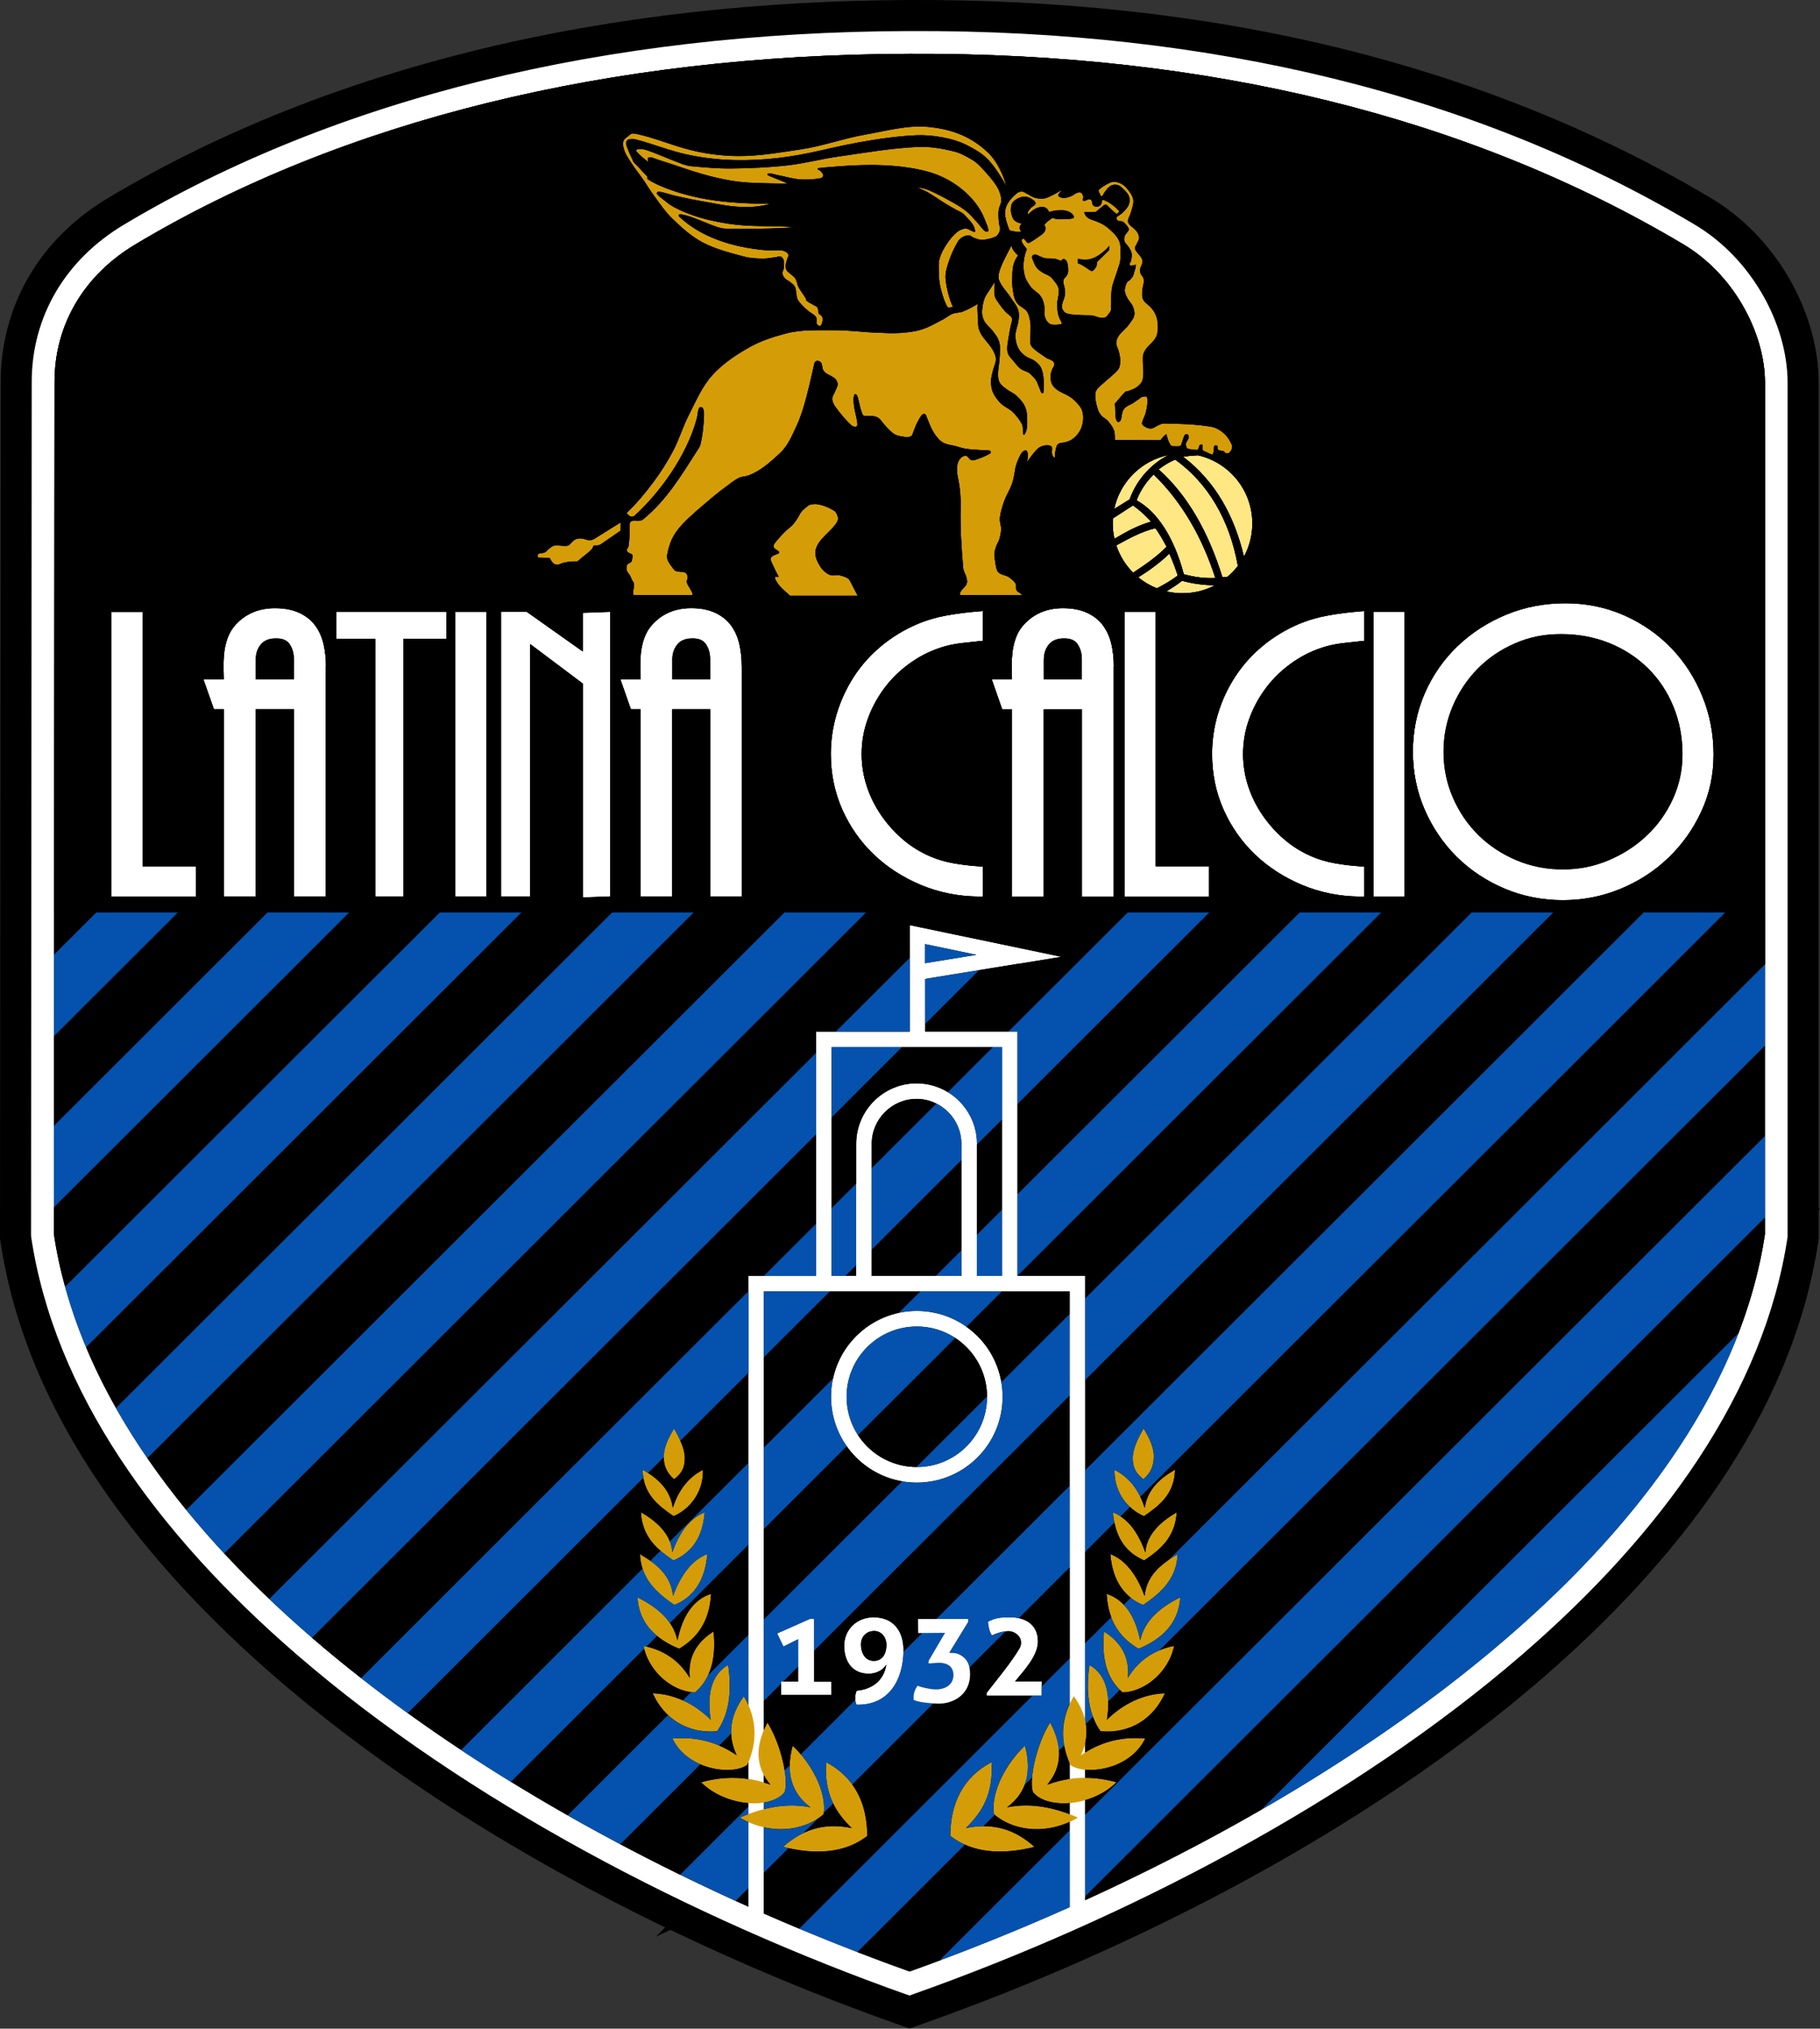 <?xml version="1.0" encoding="UTF-8"?>
<svg id="Layer_2" data-name="Layer 2" xmlns="http://www.w3.org/2000/svg" viewBox="0 0 267.95 298.55">
  <rect x="0" y="0" width="267.95" height="298.55" fill="#333333" stroke="none"/>
  <defs>
    <style>
      .cls-1 {
        fill: #0452ae;
      }

      .cls-1, .cls-2, .cls-3, .cls-4, .cls-5, .cls-6 {
        stroke-width: 0px;
      }

      .cls-1, .cls-2, .cls-3, .cls-4, .cls-6 {
        fill-rule: evenodd;
      }

      .cls-2 {
        fill: #d49d08;
      }

      .cls-3, .cls-5 {
        fill: #fff;
      }

      .cls-4 {
        fill: #ffe783;
      }
    </style>
  </defs>
  <g id="Ebene_1" data-name="Ebene 1">
    <g>
      <path class="cls-6" d="m98.68,284.02l-2.1.99,1.35-1.35c-20.63-9.98-40.55-22.31-57.16-36.64C21.52,230.41,3.88,208.53.06,182.65l-.06-.42v-.49L.1,56.2c0-5.51,1.41-10.84,4.2-15.59,2.83-4.8,6.87-8.64,11.64-11.49,16.72-9.99,35.1-17.04,53.98-21.69C90.8,2.3,112.42.08,133.89,0c21.35-.08,42.79,2.02,63.55,7.13,19.12,4.71,37.48,11.93,54.42,22,4.72,2.81,8.64,6.89,11.42,11.62,2.74,4.66,4.48,10.15,4.48,15.58v121.57s.19-.19.19-.19l-.19.48v4.08l-.06.42c-3.85,25.87-21.43,47.72-40.68,64.34-25.64,22.13-59.18,39.47-91.03,50.76l-2.09.74-2.09-.74c-10.98-3.89-22.16-8.51-33.15-13.79h0Zm37.04.59l7.9-7.88c-.09-.02-.18-.04-.26-.05l-8.14,8.12c.17-.06.33-.12.5-.19h0Z"/>
      <path class="cls-3" d="m247.7,111c0-2.43-.42-4.8-1.35-7.05-.87-2.11-2.11-4.01-3.74-5.61-1.63-1.61-3.54-2.83-5.66-3.69-2.27-.92-4.67-1.33-7.12-1.33s-4.64.42-6.79,1.36c-2.06.89-3.9,2.12-5.48,3.72-1.58,1.6-2.8,3.46-3.69,5.53-.91,2.14-1.35,4.38-1.35,6.7s.44,4.61,1.38,6.76c.9,2.07,2.14,3.92,3.74,5.5,1.61,1.59,3.49,2.81,5.58,3.7,2.19.93,4.49,1.36,6.86,1.36s4.57-.43,6.71-1.33c2.08-.87,3.97-2.07,5.62-3.62,1.64-1.54,2.92-3.34,3.86-5.38.97-2.1,1.43-4.32,1.43-6.62h0Zm4.58.06c0,2.93-.59,5.75-1.82,8.4-1.19,2.56-2.81,4.85-4.85,6.8-2.05,1.96-4.42,3.48-7.05,4.56-2.71,1.12-5.55,1.66-8.48,1.66s-5.89-.55-8.64-1.73c-2.63-1.12-4.99-2.68-7.02-4.69-2-2-3.56-4.33-4.69-6.93-1.17-2.71-1.72-5.56-1.72-8.51s.56-5.87,1.75-8.6c1.15-2.63,2.76-4.96,4.83-6.94,2.08-1.99,4.48-3.52,7.14-4.62,2.78-1.16,5.72-1.69,8.73-1.69s5.93.57,8.68,1.79c2.61,1.16,4.95,2.76,6.93,4.82,1.98,2.06,3.49,4.45,4.56,7.09,1.12,2.74,1.65,5.62,1.65,8.58h0Z"/>
      <path class="cls-3" d="m159.27,99.98v-2.95c0-.81-.18-1.6-.66-2.28-.45-.63-1.19-.8-1.95-.8-.85,0-1.65.2-2.21.85-.56.66-.78,1.44-.78,2.28v2.89h5.61Zm0,4.4h-5.61v27.56h-4.68v-27.56h-1.44l-1.54-4.4h2.98c0-.45-.02-.91-.03-1.36-.02-.77,0-1.55.07-2.32.07-.78.23-1.55.48-2.29.27-.79.69-1.51,1.28-2.14,1.5-1.62,3.44-2.37,5.69-2.37,1.21,0,2.46.17,3.57.68.96.44,1.77,1.07,2.38,1.91.6.83.99,1.77,1.21,2.75.24,1.06.34,2.14.34,3.22v33.88h-4.68v-27.56Z"/>
      <path class="cls-3" d="m104.55,99.98v-2.95c0-.81-.18-1.6-.66-2.28-.45-.63-1.18-.8-1.94-.8-.85,0-1.65.2-2.2.85-.56.66-.78,1.44-.78,2.28v2.89h5.58Zm0,4.4h-5.58v27.56h-4.66v-27.56h-1.44l-1.54-4.4h2.97c0-.45-.01-.91-.03-1.36-.02-.77,0-1.55.06-2.32.07-.78.23-1.55.48-2.29.27-.79.69-1.51,1.27-2.14,1.49-1.62,3.43-2.37,5.66-2.37,1.21,0,2.45.17,3.55.68.95.44,1.76,1.07,2.37,1.91.6.83.98,1.77,1.2,2.75.24,1.06.34,2.14.34,3.22v33.88h-4.66v-27.56Z"/>
      <path class="cls-3" d="m43.27,99.98v-2.95c0-.81-.18-1.6-.66-2.28-.45-.63-1.19-.8-1.96-.8-.85,0-1.66.2-2.22.85-.57.66-.78,1.44-.78,2.28v2.89h5.63Zm0,4.4h-5.63v27.56h-4.7v-27.56h-1.45l-1.55-4.4h3c0-.45-.01-.91-.03-1.36-.02-.77,0-1.55.07-2.32.07-.78.23-1.55.49-2.29.27-.79.7-1.51,1.28-2.14,1.51-1.62,3.46-2.37,5.72-2.37,1.22,0,2.47.17,3.58.68.96.44,1.78,1.07,2.39,1.91.6.83.99,1.77,1.21,2.75.24,1.06.34,2.14.34,3.22v33.88h-4.7v-27.56Z"/>
      <rect class="cls-5" x="202.18" y="90.05" width="4.6" height="41.9"/>
      <path class="cls-3" d="m200.06,131.94c-2.91-.04-5.75-.6-8.43-1.73-2.55-1.08-4.87-2.55-6.86-4.45-1.98-1.89-3.52-4.11-4.63-6.59-1.16-2.6-1.7-5.37-1.7-8.2,0-2.02.29-4.02.88-5.97.58-1.91,1.41-3.71,2.51-5.4,1.1-1.69,2.45-3.2,4.01-4.5,1.6-1.33,3.38-2.42,5.31-3.24,1.4-.6,2.87-1.02,4.38-1.29,1.48-.26,2.97-.46,4.47-.58l.83-.07v4.39l-.69.07c-.82.08-1.64.17-2.46.27-.78.1-1.56.24-2.3.43-1.79.5-3.46,1.27-4.98,2.32-1.5,1.03-2.81,2.25-3.91,3.68-1.09,1.42-1.95,2.98-2.56,4.65-.62,1.69-.93,3.44-.93,5.23,0,1.58.24,3.12.72,4.63.48,1.51,1.18,2.94,2.07,4.26.9,1.34,1.98,2.55,3.2,3.61,1.22,1.07,2.6,1.92,4.1,2.57,1.09.47,2.23.8,3.41,1.01,1.2.21,2.41.36,3.62.44l.71.05v4.42h-.78Z"/>
      <path class="cls-3" d="m170.15,127.49h7.85v4.46h-12.45v-41.9h4.6v37.44Z"/>
      <path class="cls-3" d="m143.93,131.94c-2.92-.04-5.75-.6-8.43-1.73-2.55-1.08-4.87-2.55-6.86-4.45-1.98-1.89-3.52-4.11-4.63-6.59-1.16-2.6-1.7-5.37-1.7-8.2,0-2.02.29-4.02.88-5.97.58-1.91,1.42-3.71,2.5-5.4,1.1-1.69,2.45-3.2,4.01-4.5,1.6-1.33,3.38-2.42,5.31-3.24,1.4-.6,2.87-1.02,4.37-1.29,1.48-.26,2.97-.46,4.47-.58l.83-.07v4.39l-.69.07c-.82.08-1.64.17-2.46.27-.78.1-1.56.24-2.3.43-1.79.5-3.46,1.27-4.98,2.32-1.5,1.03-2.81,2.25-3.91,3.68-1.09,1.42-1.95,2.98-2.56,4.65-.62,1.69-.93,3.44-.93,5.23,0,1.58.24,3.12.72,4.63.48,1.51,1.18,2.94,2.07,4.26.9,1.34,1.98,2.55,3.2,3.61,1.22,1.07,2.6,1.92,4.1,2.57,1.09.47,2.24.8,3.41,1.01,1.2.21,2.41.36,3.62.44l.71.05v4.42h-.77Z"/>
      <path class="cls-3" d="m85.8,100.61l-7.74-5.81v37.14h-4.3v-41.91h3.79s8.24,5.83,8.24,5.83v-5.68l4.04-.15v41.9l-4.04.15v-31.48Z"/>
      <rect class="cls-5" x="67.01" y="90.05" width="4.6" height="41.9"/>
      <path class="cls-3" d="m59.39,94.04v37.9h-4.15v-37.9h-5.72v-4h16.23v4h-6.36Z"/>
      <path class="cls-3" d="m21,127.49h7.85v4.46h-12.45v-41.9h4.6v37.44Z"/>
      <path class="cls-3" d="m152.81,241.55c0,2.19-2.17,4.42-3.36,5.89h3.92s-.02,2.12-.02,2.12h-8.09v-.43c1.38-1.79,3.68-4.54,4.82-6.53.22-.38.24-.54.24-.9-.01-.92-.93-1.66-1.86-1.65-.76,0-1.73.28-2.43.64-.33-.45-.54-1.28-.59-2.03,1.08-.57,1.84-.66,3.23-.66,2.41,0,4.13,1.19,4.13,3.54h0Z"/>
      <path class="cls-3" d="m126.75,241.97c0,1.25.59,2.43,1.84,2.46,1.11.03,1.91-.77,1.92-2.38,0-1.02-.69-2.02-1.8-2.02-1.28,0-1.96.99-1.96,1.94h0Zm-2.46.34c-.04-2.51,1.87-4.3,4.33-4.3,2.9,0,4.4,2.01,4.4,4.82,0,4.38-2.16,8.2-6.93,8.05-.27-.62-.21-1.58.04-2.07,2.13-.19,3.98-1.35,4.37-3.85-.61.99-1.69,1.35-2.6,1.35-2.32,0-3.57-1.67-3.61-4h0Z"/>
      <path class="cls-3" d="m115.01,247.48h2.49v-6.24s-2.16,1.08-2.16,1.08l-.93-1.93,4.88-2.17h.58v9.27h2.52v1.96h-7.39v-1.96Z"/>
      <path class="cls-2" d="m92.24,75.48c.19.28.34.49.61.54.19.04.42,0,.57-.12,3.75-3.4,7.71-8.89,9.16-14.31.14-.52.1-1.11.37-1.58.09-.15.41-.08.5.06.3.45.17,1.44.12,2.16-.07,1.07-.22,2.13-.46,3.17-.09.37-.34.69-.54,1.01-2.29,3.56-4.42,7.17-7.91,10.03-.14.11-.33.18-.5.2-.3.04-.61-.02-.91,0-.51.03-.57.26-.56.68,0,.96-.03,1.93-.14,2.89-.03.22-.13.46-.26.62-.05.07-.01.24.03.32.1.19.38.28.61.39.12.05.19.2.2.32.02.17-.11.33-.1.5.01.15-.05.28-.14.36-.19.18-.4.16-.55.37-.13.18-.15.49-.12.71.07.43.38.66.58,1.01.09.17.14.37.23.54.07.14.2.26.24.4.06.2.08.4.07.6-.01.22-.12.43-.14.66-.02.17,0,.32,0,.49,0,.08.26.09.39.09h8.37c.09-.32-.39-.95-.68-1.48-.1-.18-.17-.38-.19-.57,0-.1.08-.18.11-.27.05-.14.06-.29.04-.44-.03-.2-.18-.48-.41-.6-.24-.13-.55-.03-.82-.09-.26-.06-.6-.06-.76-.28-.47-.65-1.17-1.38-1.03-2.16.31-1.67.75-2.97,2.27-4.57,1.28-1.35,2.78-2.58,4.23-3.8.97-.82,1.98-1.59,3.01-2.34.36-.26.73-.51,1.13-.69.44-.19.91-.16,1.41-.35,1.75-.68,3.17-1.97,4.53-3.22,1.21-1.12,1.81-2.63,2.54-4.2,1.05-2.26,1.82-5.82,2.57-9.11.08-.35.6-.41.9-.11.2.2.21.52.26.8.07.41.31.68.61.87.42.26.96.44,1.32.82.19.2.33.5.31.79-.02.36-.25.69-.38,1.03-.14.36-.43.7-.42,1.09.01.43.23.84.49,1.19.7.96,1.46,1.89,2.34,2.7.19.18.54.28.77.16.18-.09.13-.4.1-.61-.1-.84-.39-1.66-.49-2.5-.06-.51-.1-1.04.04-1.54.04-.12.33-.08.38.04.33.76.38,1.61.67,2.38.09.25.18.67.44.67,1.34-.01,1.95.02,2.46.7.52.68,1.06,1.27,1.7,1.82.47.4,1.24.53,1.85.59.36.04.92.02,1.05-.32.27-.7.5-1.43.89-2.11.19-.33.38-.75.71-.94.14-.08.35.01.41.17.23.57.45,1.17.71,1.75.28.62.59,1.11,1.1,1.7.49.57,1.04.82,2.03.98.65.11,1.26.38,1.9.49.71.12,1.43.14,2.14.2.52.05,1.05-.02,1.55.12.11.03.16.29.06.35-.75.44-1.57.76-2.4,1.02-.19.06-.41-.01-.59-.11-.17-.1-.23-.33-.39-.43-.11-.08-.26-.14-.4-.11-.54.11-.98.62-1.11,1.4-.11.65-.02,1.32.12,1.96.34,1.56.41,2.94.37,4.42-.06,2.94.13,5.86.38,8.78.04.5.38.92.49,1.41.06.29.13.61.02.89-.17.41-.59.67-.83,1.05-.11.17-.14.23-.18.59l9.26.04c-.29-.26-.51-.4-.77-.59-.15-.1-.19-.29-.2-.46-.02-.23.05-.51-.08-.71-.24-.36-.6-.63-.95-.89-.2-.14-.43-.24-.67-.3-.38-.11-.75-.23-.95-.49-.25-.31-.3-.74-.36-1.14-.08-.51-.19-.99-.18-1.5,0-.4.16-.79.28-1.17.12-.35.34-.65.45-1.01.14-.48.25-.97.26-1.47.02-.56-.25-1.1-.18-1.66.1-.89.38-1.76.68-2.6.29-.78.76-1.49,1.05-2.27.26-.7.39-1.4.5-2.17.12-.8.45-1.57.82-2.28.15-.28.43-.6.75-.59.24.01.3.41.3.64,0,.36-.06.64-.1,1.07.36-.52.97-1.43,1.6-2,.32-.29.76-.43,1.18-.46.33-.03.85,0,.89.33.04.35-.04.5-.02.76.03.27.13.65.4.7.11.02.04-.43.08-.64.05-.3.1-.61.18-.9.1-.34.29-.56.74-.61.49-.06,1.03-.18,1.46-.44.52-.32.97-.8,1.27-1.33.3-.52.45-1.14.48-1.74.03-.58-.06-1.24-.38-1.72-.54-.78-1.23-1.44-2.08-1.86-.75-.37-1.35-.61-1.84-1.15-.34-.38-.5-.93-.51-1.43,0-.53.17-1.09.45-1.52.15-.22.12-.63,0-.76-.33-.35-.75-.36-1.09-.59-.67-.46-1.37-.9-1.96-1.46-.2-.19-.39-.49-.38-.76.03-.68.04-1.39.06-2.16.02-.59-.08-1.19-.24-1.75-.1-.35-.26-.72-.54-.95-.49-.39-.89-.55-1.2-.95-.27-.34-.43-.78-.51-1.21-.16-.77-.26-1.56-.21-2.35.05-1-.13-2.14.85-3.45-.38-.37-.91-.94-.97-1.51-.6,1.24-1.24,2.29-1.68,3.51-.18.51-.35,1.1-.16,1.61.34.94,1.12,1.66,1.65,2.5.4.64.96,1.21,1.17,1.94.18.62.1,1.31-.04,1.94-.14.65-.42,1.28-.38,1.94.04.69.2,1.41.59,1.98.36.54.91,1,1.51,1.22.81.31,1.43.85,1.7,1.45.47,1.04.37,2.31.34,3.46,0,.32-.25.3-.36.02-.19-.47-.37-.95-.57-1.41-.21-.5-.66-.91-1.07-1.29-.3-.29-.74-.32-1.19-.59-.59-.34-.96-.97-1.41-1.47-.41-.45-.76-.82-.73-1.74.02-.5.11-.95.19-1.45.11-.66.22-1.35.38-2,.06-.26.18-.55.14-.82-.05-.31-.4-.51-.67-.74-.63-.55-1.02-1.16-1.52-1.87-.31-.44-.45-.76-.41-1.56.02-.42-.01-.87.04-1.25-.52.8-.81,1.26-1.19,1.82-.47.69-.61,1.59-.69,2.42-.05.52.08,1.07.33,1.54.29.55.8.91,1.19,1.39.61.77,1.14,1.4,1.13,2.64,0,.63-.04,1.26-.1,1.9-.06.66-.21,1.33-.19,1.98.01.43.06.86.29,1.23.25.39.66.65,1.03.93.41.32.92.5,1.31.85.48.44.95.92,1.25,1.49.27.52.4,1.13.4,1.72,0,.85.12,1.85-.38,2.54-.3.42-.12-1.05-.36-1.51-.35-.68-.85-1.28-1.39-1.82-.49-.48-1.19-.71-1.68-1.19-.48-.47-.91-1.02-1.19-1.63-.23-.51-.3-1.1-.3-1.66s.17-1.11.3-1.65c.13-.53.42-1.05.42-1.59,0-.5-.21-.94-.46-1.38-.34-.6-.83-1.13-1.26-1.67-.57-.72-.93-1.42-.9-2.39.03-.91-.18-1.61-.06-2.72-.45.29-1.47.86-2.26,1.15-.45.17-.98.12-1.44.3-.5.2-.89.56-1.37.81-1.02.54-2.03,1.14-3.13,1.49-1,.32-2.06.45-3.11.52-1.22.09-2.45,0-3.67-.04-2.07-.08-4.14-.38-6.22-.36-2.35.02-4.75-.11-7.02.48-1.93.51-3.76,1.1-5.45,2.06-1.98,1.12-3.94,2.42-5.46,4.13-1.5,1.68-2.39,3.82-3.42,5.82-.89,1.72-1.43,3.61-2.34,5.33-.86,1.62-1.84,3.18-2.95,4.64-1.18,1.57-2.37,3.03-3.87,4.43h0Z"/>
      <path class="cls-2" d="m91.41,76.84l-.03,1.26c-.68.45-1.97,1.37-2.97,2.04-.21.15-.52.15-.79.13-.21-.01-.27.08-.29.2-.08.51-1.5,1.4-2.3,2.16-.46-.01-.87,0-1.29.06-.45.07-.88.13-1.31.34-.23.11-.57.12-.79,0-.35-.19-.56-.6-.72-.92-.39-.02-1.03,0-1.6-.03-.28-.02-.2-.47-.05-.56.17-.11.35-.11.57-.13.22-.02.46-.1.63-.29.23-.26.52-.49.81-.67.14-.09.29-.15.45-.15,1.06-.04,1.38.16,1.97-.02.15-.05.61-.66,1.01-.88.29-.15.63-.15.96-.13.39.03.76.26,1.15.24.44-.02.56-.12.81-.27,1.26-.77,3.22-2.03,3.78-2.35h0Z"/>
      <path class="cls-2" d="m119.9,74.17c1,.03,1.98.45,2.84.95.36.21.56.66.63,1.07.05.31-.12.63-.3.89-.59.83-1.32,1.39-1.97,2.11-.52.57-.99,1.26-1.06,2.03-.06.73.3,1.47.68,2.1.34.54.84,1.01,1.41,1.27.48.22,1.08-.05,1.59.1.51.15,1.16.29,1.4.77l1.15,2.21h-9.97c-1.08-.94-1.77-1.53-2.18-2.44-.05-.11-.1-.35.07-.34.13,0,.33.02.43.01-.06-.2-.19-.37-.27-.54-.28-.6-.59-1.17-.84-1.78-.06-.15-.12-.34-.04-.47.11-.2.31-.32.54-.42.21-.1.44-.12.64-.28.08-.06.05-.22-.05-.29-.22-.16-.48-.27-.66-.49-.09-.11-.1-.3-.04-.43.14-.3.38-.55.59-.8.35-.41.71-.81,1.1-1.19.38-.38.86-.66,1.19-1.08.33-.41.66-.86.88-1.32.28-.58.81-1.02,1.33-1.4.25-.18.57-.22.89-.21h0Z"/>
      <path class="cls-2" d="m120.2,47.17c0,.16-.03.36.05.52.08.13.26.27.41.3.1.02.2-.1.25-.18.1-.15.14-.34.18-.52.03-.14.02-.3.01-.45,0-.15-.08-.26-.18-.37-.12-.15-.33-.22-.42-.38-.08-.15-.01-.34-.06-.5-.05-.16-.07-.36-.21-.45-.5-.31-1.02-.51-1.46-.86-.13-.1-.11-.3-.19-.44-.08-.15-.19-.28-.28-.42-.27-.41-.56-.81-.79-1.25-.13-.26-.15-.55-.26-.82-.08-.18-.15-.37-.28-.52-.35-.37-.83-.62-1.14-1.02-.14-.19-.19-.44-.18-.68.02-.38.17-.73.26-1.1.05-.16.19-.31.16-.47-.03-.18-.11-.34-.31-.45-.22-.12-.45-.25-.71-.27-.73-.07-1.47.05-2.2-.01-5.38-.46-9.68-2.07-12.64-4.75-.12-.11-.29-.22-.31-.38-.01-.1.15-.17.24-.16.57.08,1.12.24,1.66.42,1.21.42,2.37.98,3.58,1.39.47.16.96.31,1.45.31,3.49.03,6.98.04,10.45-.22-2.13-.15-3.44-.16-5.17-.18-3.01-.04-4.85-.25-7.45-.83-2.33-.51-5.27-1.6-6.6-2.74-.45-.38-.98-.69-1.34-1.15-.08-.1.06-.35.18-.33.85.09,1.66.42,2.5.61,1.14.25,2.28.52,3.43.71,2.08.35,4.15.85,6.26.93,1.47.06,2.99-.06,4.4-.5-1.18-.05-1.82,0-2.72-.02-2.92-.1-5.87-.36-8.72-1.03-2.35-.55-5.1-1.47-6.77-2.59-.01-.13.05-.32-.05-.41-.45-.43-.81-.84-1.18-1.26-.27-.32-.75-.69-.83-.89-.21-.54-.46-.95-.65-1.44-.16-.41-.37-.83-.4-1.27-.01-.19.11-.41.28-.49.33-.13.72-.14,1.06-.05,2.57.65,5.04,1.69,7.64,2.24,2.24.47,4.53.75,6.82.81,4.43.11,8.69-.44,13.08-1.47,4.55-1.07,9.66-2,13.84-2.18,2.32-.1,5.52.43,7.6,1.54,2.41,1.29,3.27,1.88,5.68,5.96-.47-1.63-1.37-3.66-2.67-4.91-2.26-2.18-4.98-3.46-8.82-3.83-3.12-.3-6.24.59-9.33,1.13-3.21.56-6.3,1.71-9.52,2.18-3.66.54-7.07,1.2-11.07.9-5.93-.44-8.48-2.12-12.79-3.12-.41-.1-.96-.26-1.25.04-.25.25-.65.46-.85.73-.3.41-.17,1.03-.02,1.51.22.72.68,1.35,1.09,1.98.5.79,1.1,1.51,1.63,2.28.57.82,1.08,1.7,1.68,2.5.87,1.16,1.68,2.39,2.72,3.39,1.35,1.3,2.76,2.6,4.42,3.47,1.9,1.01,4.03,1.54,6.11,2.1.88.24,1.81.28,2.72.3.65.01,1.29-.13,1.94-.2.26-.03.55-.2.79-.08.24.12.39.42.43.69.04.33.02.68-.02,1.01-.03.26-.23.49-.2.75.03.28.2.54.38.75.19.21.48.3.7.48.26.22.56.41.74.71.16.27.15.6.21.91.07.31.04.66.18.94.18.37.48.68.76.98.29.31.61.59.95.85.22.18.48.29.7.47.14.11.27.24.35.4.06.14.04.3.05.45h0Z"/>
      <path class="cls-2" d="m139.56,45.31c.23-.08.5-.08.77-.12-.47-.8-.97-2.68-1.11-4.09-.09-.86.18-1.74.45-2.56.35-1.07.83-2.11,1.41-3.07.19-.31.53-.52.86-.68.24-.11.53-.15.8-.11.24.04.42.26.66.34.39.13.8.31,1.21.29.67-.04,1.34-.21,1.96-.47.24-.11.4-.37.52-.61.1-.18.15-.4.15-.6,0-.22-.11-.43-.14-.65-.05-.41-.09-.82-.1-1.23,0-.32,0-.64.06-.96.09-.47.4-.91.36-1.38-.05-.67-.27-1.34-.62-1.91-.61-1-1.41-1.86-2.2-2.72-.41-.45-.85-.89-1.37-1.2-.9-.54-1.84-1.08-2.86-1.32-1.72-.41-3.5-.72-5.27-.64-3.92.18-7.81.87-11.7,1.42-2.51.36-4.97,1.02-7.49,1.3-2.73.3-5.47.43-8.22.45-1.95.02-3.9-.15-5.85-.33-.48-.04-.95-.17-1.4-.33-1.78-.64-3.5-1.45-5.29-2.06-.37-.13-.76-.16-1.17-.15-.15,0-.41.21-.31.33.48.62,1.09,1.06,1.74,1.58,0-.35-.11-.52.03-.61.09-.06.36-.1.53-.03,1.13.44,2.3.76,3.47,1.16,3.52,1.22,7.12,2.31,10.67,2.53,1.95.12,3.97.11,5.91.18-1.08-.56-1.84-.76-2.79-1.19-.48-.22-.15-.31-.04-.32.42-.04.84.15,1.25.22,1.12.21,2.22.56,3.35.64,1.01.07,2.05,0,3.05-.18.19-.03.38-.25.36-.44-.01-.26-.26-.47-.43-.66-.1-.11-.3-.11-.39-.23-.03-.04.04-.13.09-.14.97-.13,1.95-.19,2.93-.26,4.22-.34,8.8-.36,13.01.72,3.44.88,7.25,3.5,8.62,7.23.17.46.42.96.48,1.45.01.1-.12.2-.22.2-.16,0-.33-.11-.44-.22-.38-.37-.67-.82-1.03-1.21-.49-.53-.96-1.1-1.51-1.55-.6-.5-1.28-.91-1.96-1.29-1.18-.67-2.39-1.31-3.63-1.86-.49-.22-1.04-.3-1.57-.41-.03,0,0,.07.03.08.45.24.94.4,1.38.66.91.53,1.77,1.14,2.67,1.7.44.27.9.51,1.35.78.46.27,1.01.43,1.37.82.65.7,1.51,1.43,1.6,2.38.05.48-.91-.38-1.39-.35-.44.03-.89.23-1.23.5-.59.48-1.08,1.08-1.5,1.7-.46.68-.87,1.42-1.1,2.2-.18.61-.14,1.28-.12,1.92.02.78.05,1.58.24,2.34.26,1.04.54,2.09,1.11,3.02h0Z"/>
      <path class="cls-2" d="m150.48,32.87c-.2.17-.34.34-.35.56-.01.25.03.46.29.69-.49.05-1.12-.04-1.63-.16-.19-.05-.24-.25-.31-.43-.25-.7-.5-1.43-.52-2.17-.01-.5.15-1.02.41-1.45.35-.58.85-1.08,1.37-1.5.2-.17.49-.24.75-.23.24.01.45.19.66.29.42.2.8.52,1.25.63.49.12,1.02.2,1.5.06.89-.26,1.64-.79,2.48-1.22-.25.36-.38.4-.52.61-.07.1-.05.31.06.38.24.14.6.22.88.18.45-.07.94-.22,1.31-.48.27-.19.54-.36.9-.33.27.03.38.29.45.5.08.21-.05.46-.01.69.01.06.09.09.15.08.29-.05.55-.27.84-.26.15,0,.31.16.32.31.05.48.22.73.51.76.21.02.43.03.61-.08.33-.2.32-.49.33-.74,0-.1.15-.19.24-.16.68.23,1.66.88,2.37,1.71l-.39.41c-.62-.48-1.07-.92-1.48-1.35-.1-.1-.31-.07-.41.02-.41.34-.76.62-1.2.99-.6.08-1.14-.01-1.69.04.01.23.1.34.2.49.22.32.52.49.91.62.85.27,1.71.64,2.39,1.22.75.65,1.6,1.41,1.77,2.38.15.84.06,1.58.02,2.36-.03.52-.28,1.02-.43,1.52-.27.92-.68,1.77-.83,2.72-.14.92-.05,1.86-.1,2.79,0,.17,0,.35-.08.5-.12.26-.35.45-.5.69-.13.21-.39.29-.62.31-.41.02-.83-.12-1.22-.26-.58-.2-1.26-.1-1.92-.15-.65-.05-1.37-.02-2-.19-.52-.14-.61-.29-.8-.61-.13-.21-.11-.54-.08-.78.04-.35.23-.67.32-1.01.06-.22.13-.44.12-.66,0-.37-.06-.72-.16-1.09-.05-.18-.13-.46-.11-.65.01-.13.01-.19.07-.3.12-.22.3-.35.45-.56.15-.21.2-.51.2-.77,0-.28-.02-.55-.08-.83-.03-.16-.06-.33-.14-.47-.07-.13-.19-.23-.31-.31-.08-.05-.2-.04-.27,0-.05.03-.14.13-.21.19-.13.1-.21-.03-.31-.05-.24-.06-.46-.18-.71-.21-.37-.04-.78-.03-1.15-.05-.47-.02-.56-.14-.85-.24-.28-.1-.53-.3-.82-.32-.17-.01-.39.06-.44.22-.08.2.05.44.13.64.15.38.3.76.56,1.08.22.28.54.48.84.68.34.22.74.32,1.07.56.24.17.43.4.61.63.22.28.45.56.59.89.1.24.13.52.12.78-.01.28-.06.57-.11.84-.06.38-.16.73-.14,1.12.03.53.07,1.06.22,1.57.1.34.3.63.44.95.05.11.04.29-.12.3-.29.01-.63.09-.92.08-.55-.01-.8-.13-1.04-.43-.31-.37-.49-.89-.46-1.37.03-.62,0-1-.12-1.47-.1-.38-.27-.76-.53-1.07-.4-.5-1.05-.78-1.41-1.31-.4-.59-.73-1.04-.9-1.84-.09-.43-.15-.99-.12-1.42.03-.55.13-1.4.49-2.21-.34-.49-.59-.71-.76-1.14-.05-.14-.02-.31.15-.42.08-.05.21,0,.27.07.14.17.27.3.41.48.06.08.29.05.37,0,.66-.39,1.2-.76,1.78-1.19.21-.15.39-.36.49-.61.08-.21.08-.42-.04-.59-.04-.07-.12-.19-.01-.32.29-.35.68-.61,1.05-.88.05-.04.13-.05.19-.03.15.03.27.13.42.15.33.04.67.03,1,.02.38-.02.68,0,1.06-.04.13-.01.35-.06.47-.12.07-.04.11-.15.08-.22-.3-.64-1.1-.9-1.77-.91-1.04-.01-1.33.14-1.88.27-.15-.27-.18-.4-.38-.54-.22-.15-.46-.24-.73-.22-.76.07-1.4.52-1.95,1.1-.09-.1-.11-.23-.07-.33.11-.26.3-.47.49-.68.16-.16.38-.24.54-.4.06-.06.11-.16.1-.24-.02-.12-.08-.25-.18-.33-.31-.24-.64-.49-1.03-.58-.34-.08-.72-.06-1.04.06-.42.16-.84.4-1.12.76-.2.26-.23.64-.24.97-.02.32.04.65.15.96.09.26.2.55.42.71.3.24.57.36,1.06.43h0Zm8.2,5.19c0,.22-.03.49,0,.7.49.17.9.42,1.47.83.14.1.29.2.45.28.15.11.37-.03.54-.22.13-.14.24-.31.3-.49.06-.18.11-.33.07-.57.59-.59,1.18-1.17,1.78-1.75.05-.19.05-.47.03-.69-.66.8-1.5,1.39-2,1.65-.53.28-1.2.44-1.72.4-.31-.03-.61-.07-.91-.13h0Z"/>
      <path class="cls-2" d="m161.74,28.17c-.1-.18-.01-.22.06-.29.28-.27.6-.5.94-.68.39-.21.79-.47,1.23-.48.47,0,.95.2,1.34.45.41.27.71.69,1,1.08.2.26.36.56.46.88.08.23.11.48.07.73-.07.5-.24.99-.38,1.48-.12.42-.43.81-.4,1.24.02.33.36.62.63.83.62.48.96.96,1,1.56.03.36-.27.68-.4,1.01-.07.18-.24.35-.21.55.03.22.15.38.29.57.25.32.58.62.75,1,.08.19.07.42.03.62-.05.29-.24.53-.3.82-.04.2-.04.39.02.59.06.21.21.38.34.56.2.29.22.73.13,1.08-.13.51-.2,1-.2,1.51,0,.66.15.97.69,1.41.57.46,1.09,1.05,1.35,1.74.29.77.33,1.65.22,2.46-.11.85-.65,1.34-1.16,1.85-.5.51-.97,1.11-1,1.8-.04.93.11,1.65.08,2.48-.04,1.09-.29,1.35-.78,1.79-.48.43-1,.56-1.55.77-.12.05-.27.03-.36.13-.51.52-1,1.17-1.49,1.7.09.75.02,1.35.13,2.09.03.2.09.47.32.6.11.06.27-.08.35-.18.11-.15.13-.36.16-.52.06-.3.08-.62.2-.91.11-.24.28-.45.48-.6.3-.23.67-.35.99-.54.36-.23.7-.49,1.05-.73.11-.08.21-.19.35-.22.22-.05.63-.1.68,0,.09.17.09.73.06,1.09-.04.46-.14.92-.26,1.37-.1.35-.29.68-.4,1.03-.05.18-.18.4-.08.56.16.26.46.41.75.53.22.09.48.11.71.06.3-.07.54-.3.83-.42.29-.12.59-.31.91-.3,2.31.05,4.64.1,6.92.48.71.12,1.38.52,1.92.99.52.46.88,1.09,1.17,1.72.09.2,0,.45-.06.66-.06.17-.19.3-.3.43-.17.19-.46.19-.64.08-.11-.07-.07-.19-.27-.26-.2-.06-.5-.07-.66-.14-.24-.11-.23-.3-.21-.58.01-.17-.49-.16-.49-.01-.02.28-.02.49-.07.74-.04.19-.05.48-.24.47-.24-.02-.58-.25-.9-.38-.2-.08-.44-.13-.49-.34-.04-.18.01-.48-.03-.67-.03-.09-.19-.07-.28-.04-.24.07-.19.36-.28.52-.06.1-.11.24-.21.24-.45,0-.84-.05-1.28-.14-.26-.05-.39-.34-.38-.71,0-.28.22-.5.34-.77.08-.19.11-.48-.04-.61-.28-.23-.49.03-.57.22-.13.35-.2.61-.3.91-.05.14-.09.29-.16.42-.06.11-.2.13-.32.14-.28.03-.55-.01-.83,0-.16,0-.35-.1-.43-.24-.26-.47-.49-1.05-.54-1.51-.33.09-.62.53-.89.87l-6.72-.02c-.03-.38.04-.96-.12-1.4-.2-.56-.54-1-.93-1.45-.26-.29-.64-.44-.91-.73-.21-.23-.38-.5-.49-.78-.2-.58-.36-1.19-.42-1.8-.04-.38-.06-.8.12-1.13.24-.46.7-.77,1.07-1.12.43-.41.92-.77,1.35-1.18.32-.31.7-.58.91-.97.18-.33.21-.74.21-1.12,0-.47-.11-.93-.21-1.38-.1-.42-.39-.8-.38-1.23,0-.39.17-.79.39-1.11.43-.62,1.1-1.05,1.52-1.68.34-.51.69-.81.77-1.42.05-.42-.16-1.14-.4-1.48-.28-.39-.57-.75-.77-1.17-.15-.33-.3-.7-.24-1.07.05-.35.15-.7.32-1.01.1-.18.33-.23.46-.38.19-.22.41-.43.48-.71.11-.45.2-.62.3-1,.04-.13.04-.26.06-.49-.24.04-.49.13-.69.14-.2.01-.23-.1-.23-.21,0-.21.2-.38.23-.59.06-.38.14-.79.03-1.16-.12-.43-.41-.82-.7-1.17-.2-.24-.38-.43-.36-.78,0-.21.05-.43.15-.62.11-.2.29-.34.41-.54.06-.1.15-.22.12-.33-.06-.23-.21-.41-.36-.59-.15-.19-.33-.39-.54-.5-.19-.1-.45-.02-.64-.11-.13-.06-.25-.19-.28-.33-.03-.12.07-.26.17-.34.24-.18.49-.3.69-.5.29-.29.61-.58.82-.94.16-.27.26-.6.26-.92,0-.33-.1-.72-.3-.97-.55-.68-.66-.73-.97-1-.24-.21-.5-.3-.82-.32-.26-.02-.54.07-.76.21-.35.22-.56.57-.82.89-.15.19-.24.5-.39.6-.28,0-.34-.45-.47-.69h0Z"/>
      <path class="cls-4" d="m169.85,69.82c-1.1,1.09-1.96,2.35-2.52,3.82,2.98,1.61,5.48,5.32,6.96,10.88,1.67.45,3.18.62,4.64.55-1.9-5.88-4.82-11.08-9.08-15.24h0Z"/>
      <path class="cls-4" d="m166.31,73.49c.87-2.47,2.82-5.08,5.76-6.54-4,.8-7.18,3.94-8.03,7.95l2.27-1.41Z"/>
      <path class="cls-4" d="m169.48,76.76c-.83-.91-1.71-1.72-2.67-2.39l-2.96,1.92c-.01.16-.02.31-.02.47-.02.87.06,1.72.25,2.53,1.68-1,3.39-1.96,5.41-2.53h0Z"/>
      <path class="cls-4" d="m170.1,77.73c-2.01.47-3.88,1.51-5.76,2.53.51,1.53,1.36,2.9,2.48,4.02,1.74-1.15,3.41-2.28,4.93-3.82-.55-1.03-1.12-2.03-1.65-2.73h0Z"/>
      <path class="cls-4" d="m172.16,81.47c-1.37,1.33-2.92,2.47-4.59,3.5.82.67,1.75,1.22,2.75,1.62,1.05-.55,2.09-1.15,3.08-1.88-.39-1.19-.81-2.28-1.24-3.24h0Z"/>
      <path class="cls-4" d="m174.02,85.47c-.68.57-1.5,1.07-2.31,1.56.68.16,1.4.26,2.13.27,1.81.05,3.53-.38,5.03-1.16-1.61-.04-3.22-.22-4.84-.67h0Z"/>
      <path class="cls-4" d="m170.57,69.08c4.28,3.81,7.32,9.2,9.39,15.86h.68c.59-.49,1.13-1.04,1.6-1.65-1.21-6.79-4.4-12.19-9.23-15.65-.76.31-1.57.78-2.44,1.44h0Z"/>
      <path class="cls-4" d="m174.18,67.21c4.78,3.66,7.54,8.72,8.96,14.71.75-1.38,1.19-2.95,1.23-4.63.13-4.99-3.32-9.24-8.01-10.29-.73.03-1.53.11-2.18.21h0Z"/>
      <path class="cls-3" d="m133.35,293.49c-31.4-11.14-64.67-28.42-89.6-49.94-20.77-17.93-35.78-38.81-39.17-61.57v-.09s-.01-.15-.01-.15l.1-125.54c0-4.69,1.19-9.22,3.57-13.27,2.27-3.85,5.61-7.24,10.04-9.89,15.52-9.26,33.24-16.37,52.73-21.17,19.34-4.76,40.44-7.24,62.89-7.3,22.4-.1,43.24,2.28,62.44,7,19.45,4.79,37.21,11.99,53.17,21.49,4.14,2.46,7.48,6.03,9.82,10.01,2.49,4.22,3.85,8.92,3.85,13.26v125.45s0,.15,0,.15v.09c-3.4,22.76-18.4,43.63-39.16,61.55-24.92,21.5-58.17,38.78-89.57,49.91l-.55.2-.56-.2Zm2.85-151.74l7.56-1.23-7.57-1.58v2.81Zm14,.03l-14,2.28v7.75h13.6v35.96h9.97v91.87c22.47-10.25,44.42-23.35,62.08-38.59,20.17-17.4,34.72-37.57,38-59.42V56.34c0-3.75-1.21-7.85-3.39-11.57-2.06-3.51-5-6.65-8.64-8.82-15.69-9.33-33.15-16.41-52.27-21.12-18.95-4.67-39.52-7.01-61.63-6.91h0c-22.16.06-43,2.51-62.1,7.21-19.18,4.72-36.59,11.7-51.81,20.79-3.94,2.35-6.89,5.34-8.87,8.71-2.08,3.52-3.11,7.48-3.11,11.58l-.1,125.39c3.28,21.85,17.85,42.03,38.03,59.44,18.23,15.73,41.01,29.18,64.23,39.57v-92.82h9.97v-35.96h13.78v-14.27s0-1.4,0-1.4l1.37.29,14.96,3.12,6.02,1.26-6.07.99Zm-8.66,45.99v-19.45c0-1.81-.74-3.46-1.94-4.66-1.2-1.2-2.85-1.94-4.66-1.94s-3.46.74-4.66,1.94-1.94,2.85-1.94,4.66v19.45h13.2Zm-15.49,0v-19.45c0-2.44,1-4.67,2.61-6.28,1.61-1.61,3.83-2.61,6.28-2.61s4.67,1,6.28,2.61c1.61,1.61,2.61,3.83,2.61,6.28v19.45h3.69v-33.67h-25.08v33.67h3.62Zm31.43,92.9v-90.61h-45.02v91.55c7.16,3.14,14.35,5.99,21.45,8.52,7.8-2.78,15.71-5.95,23.57-9.46h0Z"/>
      <path class="cls-3" d="m134.98,195.22c-2.86,0-5.44,1.16-7.31,3.03-1.87,1.87-3.03,4.46-3.03,7.31s1.16,5.44,3.03,7.31c1.87,1.87,4.45,3.03,7.31,3.03s5.44-1.16,7.31-3.03c1.87-1.87,3.03-4.46,3.03-7.31s-1.16-5.44-3.03-7.31c-1.87-1.87-4.46-3.03-7.31-3.03h0Zm-8.93,1.41c2.29-2.28,5.44-3.7,8.93-3.7s6.64,1.41,8.93,3.7c2.29,2.28,3.7,5.44,3.7,8.93s-1.41,6.65-3.7,8.93c-2.28,2.28-5.44,3.7-8.93,3.7s-6.64-1.41-8.93-3.7c-2.28-2.28-3.7-5.44-3.7-8.93s1.41-6.64,3.7-8.93h0Z"/>
      <path class="cls-2" d="m127.69,270.19c-.01-4.81-1.91-8.68-6.07-10.85-.28,4.65,1.36,7.33,3.78,9.7-4.27-.91-7.46.39-10.11,2.76,4.85,1.21,9.16.9,12.4-1.61h0Z"/>
      <path class="cls-2" d="m121.26,267.01c.51-3.42-1.93-7.62-4.56-10.11-1.07,3.97-.18,6.99,2.62,9.08-3.47-.69-6.94,0-10.41,1.51,4.2,2.5,9.22,2.18,12.35-.49h0Z"/>
      <path class="cls-2" d="m115.52,263.74c.62-1.91-.52-7-2.52-10.25-1.91,3.54-1.75,6.6.43,9.16-3.36-1.26-6.8-1.31-10.21-.36,3.68,3.63,10.26,4.02,12.31,1.45h0Z"/>
      <path class="cls-2" d="m110.03,259.71c1.5-3.34,1.47-6.7-.52-10.09-2.03,2.82-2.46,5.72-1.05,8.7-2.64-1.81-5.7-2.81-9.47-2.46,2.33,4.8,9.07,5.42,11.04,3.86h0Z"/>
      <path class="cls-2" d="m105.57,254.79c1.64-2.32,2.25-5.51,1.63-9.77-2.65,1.51-3.1,4.69-2.57,8.06-2.35-2.31-5.27-3.77-8.53-3.89,1.67,3.74,5.14,5.99,9.48,5.59h0Z"/>
      <path class="cls-2" d="m102.35,249.06c1.82-1.62,3.18-4.13,2.7-8.96-2.32,1.49-3.83,3.56-3.51,6.83-1.54-2.56-3.85-4.12-6.81-4.71.8,3.98,4.5,6.84,7.62,6.85h0Z"/>
      <path class="cls-2" d="m99.99,242.64c2.64-1.57,4.48-3.98,4.7-8.08-2.58.83-4.2,3.17-4.96,6.87-.64-3.12-3.24-5.03-5.89-6.36.22,3.9,2.78,6.19,6.15,7.58h0Z"/>
      <path class="cls-2" d="m99.28,236.2c2.56-1.01,4.53-3.33,4.85-7.51-2.26.89-3.89,3.05-5.05,6.16-.3-3.08-2.56-4.8-4.87-6.12.16,3.67,2.47,5.68,5.06,7.47h0Z"/>
      <path class="cls-2" d="m99.15,229.65c2.52-1.09,4.28-3.14,4.6-7.08-2.36.92-3.77,3.13-4.78,5.88-.08-2.27-1.84-4.34-4.61-5.89.22,3.72,2.49,5.54,4.79,7.09h0Z"/>
      <path class="cls-2" d="m99.18,223.14c2.93-1.29,4.43-4.13,4.32-6.82-2.09,1.06-3.58,2.92-4.44,5.59-.31-2.41-1.9-4.21-4.46-5.63.09,3.62,2.29,5.27,4.58,6.86h0Z"/>
      <path class="cls-2" d="m99.25,217.7c.85-.67,1.57-1.39,1.58-3.08,0-1.43-.75-2.91-1.6-4.4-.65,1.06-1.52,2.63-1.51,4.09,0,1.21.32,2.35,1.53,3.39h0Z"/>
      <path class="cls-2" d="m139.91,270.19c0-4.81,1.91-8.68,6.07-10.85.28,4.65-1.36,7.33-3.78,9.7,4.27-.91,7.46.39,10.11,2.76-4.85,1.21-9.16.9-12.4-1.61h0Z"/>
      <path class="cls-2" d="m146.34,267.01c-.51-3.42,1.93-7.62,4.56-10.11,1.07,3.97.18,6.99-2.62,9.08,3.47-.69,6.94,0,10.41,1.51-4.2,2.5-9.22,2.18-12.35-.49h0Z"/>
      <path class="cls-2" d="m152.08,263.74c-.62-1.91.52-7,2.52-10.25,1.92,3.54,1.75,6.6-.42,9.16,3.36-1.26,6.8-1.31,10.21-.36-3.68,3.63-10.26,4.02-12.31,1.45h0Z"/>
      <path class="cls-2" d="m157.57,259.71c-1.51-3.34-1.47-6.7.52-10.09,2.03,2.82,2.46,5.72,1.05,8.7,2.64-1.81,5.7-2.81,9.47-2.46-2.33,4.8-9.07,5.42-11.04,3.86h0Z"/>
      <path class="cls-2" d="m162.03,254.79c-1.64-2.32-2.25-5.51-1.63-9.77,2.65,1.51,3.1,4.69,2.57,8.06,2.35-2.31,5.28-3.77,8.54-3.89-1.67,3.74-5.14,5.99-9.48,5.59h0Z"/>
      <path class="cls-2" d="m165.25,249.06c-1.82-1.62-3.18-4.13-2.71-8.96,2.32,1.49,3.82,3.56,3.51,6.83,1.54-2.56,3.85-4.12,6.81-4.71-.8,3.98-4.5,6.84-7.62,6.85h0Z"/>
      <path class="cls-2" d="m167.61,242.64c-2.64-1.57-4.48-3.98-4.7-8.08,2.58.83,4.2,3.17,4.96,6.87.64-3.12,3.24-5.03,5.89-6.36-.22,3.9-2.78,6.19-6.15,7.58h0Z"/>
      <path class="cls-2" d="m168.31,236.2c-2.56-1.01-4.53-3.33-4.85-7.51,2.27.89,3.89,3.05,5.05,6.16.3-3.08,2.56-4.8,4.87-6.12-.17,3.67-2.47,5.68-5.07,7.47h0Z"/>
      <path class="cls-2" d="m168.45,229.65c-2.52-1.09-4.28-3.14-4.6-7.08,2.36.92,3.77,3.13,4.78,5.88.08-2.27,1.84-4.34,4.61-5.89-.22,3.72-2.49,5.54-4.79,7.09h0Z"/>
      <path class="cls-2" d="m168.42,223.14c-2.93-1.29-4.43-4.13-4.32-6.82,2.09,1.06,3.58,2.92,4.44,5.59.3-2.41,1.9-4.21,4.46-5.63-.09,3.62-2.29,5.27-4.58,6.86h0Z"/>
      <path class="cls-2" d="m168.35,217.7c-.85-.67-1.57-1.39-1.58-3.08,0-1.43.75-2.91,1.59-4.4.65,1.06,1.52,2.63,1.51,4.09,0,1.21-.32,2.35-1.53,3.39h0Z"/>
      <path class="cls-1" d="m7.95,140.48v12.04s18.28-18.26,18.28-18.26h-12.05l-6.23,6.22Z"/>
      <path class="cls-1" d="m39.39,134.26l-31.46,31.41v12.04s43.51-43.45,43.51-43.45h-12.05Z"/>
      <path class="cls-1" d="m64.76,134.26l-55.18,55.09c.83,3.02,1.87,5.99,3.1,8.93l64.13-64.02h-12.05Z"/>
      <path class="cls-1" d="m90.13,134.26L17.06,207.2c1.41,2.5,2.96,4.97,4.64,7.4l80.47-80.34h-12.05Z"/>
      <path class="cls-1" d="m115.49,134.26L27.41,222.2c1.78,2.17,3.65,4.32,5.61,6.43l94.52-94.36h-12.05Z"/>
      <path class="cls-1" d="m120.14,154.94l-80.51,80.37c2.03,1.94,4.14,3.84,6.31,5.72,0,0,0,0,.01,0l74.19-74.06v-12.03Z"/>
      <path class="cls-1" d="m110.18,190.02l-57.02,56.93c2.24,1.75,4.53,3.48,6.88,5.17l34.69-34.62c-.07-.38-.11-.78-.12-1.2.29.16.57.33.83.49l2.29-2.28c0-.06,0-.12,0-.19,0-1.45.87-3.02,1.51-4.09.35.61.68,1.22.95,1.82l10.01-9.99v-12.03Z"/>
      <path class="cls-1" d="m110.18,190.02l-57.02,56.93c2.24,1.75,4.53,3.48,6.88,5.17l34.69-34.62c-.07-.38-.11-.78-.12-1.2.29.16.57.33.83.49l2.29-2.28c0-.06,0-.12,0-.19,0-1.45.87-3.02,1.51-4.09.35.61.68,1.22.95,1.82l10.01-9.99v-12.03Z"/>
      <path class="cls-1" d="m112.46,190.06v9.7l9.72-9.7h-9.72Z"/>
      <path class="cls-1" d="m112.42,187.78h7.72v-7.71l-7.72,7.71Z"/>
      <path class="cls-1" d="m122.43,177.78v9.99h2.04l1.57-1.57v-12.03l-3.62,3.61Z"/>
      <path class="cls-1" d="m128.34,171.89v12.03l13.2-13.18v-2.41c0-1.81-.74-3.46-1.94-4.66-.51-.51-1.11-.94-1.76-1.26l-9.5,9.48Z"/>
      <path class="cls-1" d="m141.22,162.05c1.61,1.61,2.61,3.83,2.61,6.28v.13l3.69-3.68v-10.68h-1.36l-6.63,6.62c.62.38,1.19.82,1.69,1.33h0Z"/>
      <path class="cls-1" d="m149.8,152.96v9.54l28.28-28.23h-12.05l-17.58,17.55h1.35v1.14Z"/>
      <path class="cls-1" d="m191.35,134.26l-41.55,41.48v12.03l53.6-53.51h-12.05Z"/>
      <path class="cls-1" d="m147.51,187.78v-9.75l-3.69,3.68v6.07h3.69Z"/>
      <path class="cls-1" d="m141.54,187.78v-3.78l-3.79,3.78h3.79Z"/>
      <path class="cls-1" d="m147.51,190.06h-12.05l-3.16,3.15c.86-.19,1.76-.29,2.68-.29,2.73,0,5.25.87,7.32,2.33l5.21-5.2Z"/>
      <path class="cls-1" d="m140.65,196.91c-1.63-1.07-3.57-1.69-5.67-1.69-2.86,0-5.44,1.16-7.31,3.03-1.87,1.87-3.03,4.46-3.03,7.31,0,2.09.62,4.03,1.68,5.66l14.33-14.3Z"/>
      <path class="cls-1" d="m124.67,212.86c-1.46-2.06-2.32-4.58-2.32-7.3,0-.93.1-1.83.29-2.7l-10.18,10.16v12.03l12.21-12.19Z"/>
      <path class="cls-1" d="m110.18,227.33v-12.03l-11.56,11.54c.21.52.33,1.06.35,1.61,1.01-2.75,2.42-4.96,4.78-5.88-.32,3.94-2.08,5.99-4.6,7.08-.66-.44-1.31-.9-1.92-1.43l-1.47,1.47c1.7,1.2,3.1,2.78,3.34,5.16,1.16-3.12,2.78-5.28,5.05-6.16-.32,4.18-2.3,6.49-4.85,7.51-2.05-1.4-3.91-2.95-4.69-5.34l-26.72,26.68c2.41,1.6,4.86,3.16,7.35,4.69l19.61-19.57c-.04-.15-.07-.29-.1-.44.15.03.3.06.44.1l1.56-1.56c-1.65-1.36-2.75-3.2-2.89-5.69,1.83.92,3.64,2.12,4.79,3.8l11.55-11.53Z"/>
      <path class="cls-1" d="m98.97,228.46c1.01-2.75,2.42-4.96,4.78-5.88-.32,3.94-2.08,5.99-4.6,7.08-.66-.44-1.31-.9-1.92-1.43l-1.47,1.47c1.7,1.2,3.1,2.78,3.34,5.16,1.16-3.12,2.78-5.28,5.05-6.16-.32,4.18-2.3,6.49-4.85,7.51-2.05-1.4-3.91-2.95-4.69-5.34l-26.72,26.68c2.41,1.6,4.86,3.16,7.35,4.69l19.61-19.57c-.04-.15-.07-.29-.1-.44.15.03.3.06.44.1l1.56-1.56c-1.65-1.36-2.75-3.2-2.89-5.69,1.83.92,3.64,2.12,4.79,3.8l11.55-11.53v-12.03l-11.56,11.54c.21.52.33,1.06.35,1.61h0Z"/>
      <path class="cls-1" d="m98.33,252.4l-14.77,14.75c2.57,1.46,5.16,2.88,7.78,4.27l11.79-11.77c-1.68-.72-3.23-1.95-4.13-3.8,2.61-.24,4.87.17,6.9,1.04l1.75-1.74c-.08-1.88.57-3.72,1.87-5.53.26.43.48.86.67,1.3v-10.33l-5.89,5.88c-.5,1.09-1.18,1.93-1.94,2.6-.21,0-.42-.01-.63-.04l-1.21,1.21c1.51.67,2.89,1.65,4.12,2.85-.53-3.37-.08-6.55,2.57-8.06.62,4.26.01,7.45-1.63,9.77-2.89.27-5.4-.65-7.24-2.39h0Z"/>
      <path class="cls-1" d="m112.46,238.3v12.03l2.55-2.55v-.3h.3l2.19-2.19v-4.04s-2.16,1.08-2.16,1.08l-.93-1.93,4.88-2.17h.58v4.7l37.6-37.53v-12.03l-10.06,10.04c.12.7.19,1.42.19,2.16,0,3.49-1.41,6.65-3.7,8.93-2.28,2.28-5.44,3.7-8.93,3.7-.75,0-1.47-.06-2.18-.19l-20.33,20.3Z"/>
      <path class="cls-1" d="m134.98,215.9c2.85,0,5.44-1.16,7.31-3.03,1.87-1.87,3.03-4.46,3.03-7.31v-.06l-10.42,10.4h.08Z"/>
      <path class="cls-1" d="m159.77,191.07v12.03l68.95-68.84h-12.05l-56.9,56.81Z"/>
      <path class="cls-1" d="m242,134.26l-82.23,82.09v12.03l4.29-4.29c-.1-.47-.17-.98-.21-1.52.41.16.79.36,1.15.59l1.37-1.37c-1.57-1.46-2.35-3.51-2.27-5.47,1.64.83,2.9,2.14,3.79,3.96l86.16-86.02h-12.05Zm-73.62,75.96c.65,1.06,1.52,2.63,1.51,4.09,0,1.21-.32,2.35-1.53,3.39-.85-.67-1.57-1.39-1.58-3.08,0-1.43.75-2.91,1.59-4.4h0Z"/>
      <path class="cls-1" d="m157.48,230.67v-12.03l-19.65,19.62h4.73v.43l-2.73,4.45v.12c.39-.03.98.02,1.27.15,1,.44,1.47,1.12,1.65,1.99l5.32-5.31c-.68.08-1.44.31-2.02.62-.33-.45-.54-1.28-.59-2.03,1.08-.57,1.84-.66,3.23-.66.47,0,.91.05,1.31.13l7.49-7.47Z"/>
      <path class="cls-1" d="m136.72,244.8v-.38s2.41-4.13,2.41-4.13l-3.37.02-2.75,2.75c-.08,4.28-2.24,7.96-6.92,7.81-.09-.22-.15-.47-.17-.73l-8.03,8.02c2.07,2.44,3.72,5.79,3.4,8.64l1.38-1.37c-.79-1.63-1.2-3.57-1.05-6.08,1.63.85,2.91,1.96,3.87,3.28l11.96-11.94c-.96-.06-2.29-.2-2.93-.52-.06-.68.09-1.41.58-2.08.68.26,1.81.51,2.62.53,1.56.04,2.66-.78,2.66-2.1,0-1.58-1.38-1.86-2.31-1.8l-1.34.09Z"/>
      <path class="cls-1" d="m119.32,265.98c-2.08-1.55-3.11-3.61-3.06-6.2l-.74.73c.22,1.35.23,2.51,0,3.22-.64.81-1.74,1.32-3.06,1.54v.98c2.29-.58,4.57-.73,6.86-.27h0Z"/>
      <path class="cls-1" d="m120.49,267.6c-2.21,1.49-5.14,1.98-8.03,1.33v6.69l3.63-3.62c-.27-.06-.54-.12-.8-.19.95-.85,1.97-1.56,3.08-2.09l2.13-2.12Z"/>
      <path class="cls-1" d="m110.18,277.89v-9.74c-.43-.19-.85-.41-1.27-.66.42-.19.84-.36,1.27-.52v-1.12l-10.05,10.03c2.72,1.33,5.45,2.62,8.18,3.86l1.87-1.86Z"/>
      <path class="cls-1" d="m151.98,249.56l-34.33,34.27c2.86,1.2,5.73,2.35,8.59,3.45l15.83-15.81c-.76-.34-1.49-.76-2.16-1.29,0-4.81,1.91-8.68,6.07-10.85.28,4.65-1.36,7.33-3.78,9.7.92-.2,1.79-.29,2.61-.29l1.64-1.64s-.08-.06-.12-.1c-.51-3.42,1.93-7.62,4.56-10.11.61,2.25.58,4.19-.06,5.83l1.09-1.09c.19-2.38,1.19-5.75,2.66-8.15.8,1.47,1.24,2.87,1.32,4.17l.76-.76c-.37-2.03-.13-4.08.81-6.13v-6.71l-4.12,4.11v1.38h-1.38Z"/>
      <path class="cls-1" d="m162.54,240.1c2.32,1.49,3.82,3.56,3.51,6.83,1.15-1.92,2.74-3.27,4.71-4.08l89.09-88.94v-12.03l-87.88,87.73c.46-.32.93-.61,1.41-.88-.17,3.67-2.47,5.68-5.07,7.47-.67-.27-1.3-.62-1.87-1.07l-1.01,1.01c1.16,1.21,1.97,2.98,2.44,5.29.64-3.12,3.24-5.03,5.89-6.36-.22,3.9-2.78,6.19-6.15,7.58-1.81-1.07-3.23-2.54-4.03-4.66l-3.82,3.81v11.36c.05.18.08.37.11.56l1.03-1.03c-.76-2.04-.96-4.57-.51-7.65,1.94,1.1,2.7,3.1,2.76,5.41l1.71-1.72c-1.63-1.63-2.78-4.12-2.33-8.61h0Z"/>
      <path class="cls-1" d="m259.85,167.16l-100.08,99.91v12.03l100.08-99.91v-12.03Z"/>
      <path class="cls-1" d="m157.48,280.68v-11.33l-19.08,19.05h.26c6.25-2.34,12.55-4.92,18.82-7.72h0Z"/>
      <path class="cls-1" d="m255.97,196.16l-70.33,70.21c13.09-7.53,25.44-16.03,36.21-25.31,15.62-13.48,27.87-28.61,34.13-44.9h0Z"/>
      <path class="cls-1" d="m133.93,151.81v-10.85s-10.88,10.85-10.88,10.85h10.88Z"/>
      <path class="cls-1" d="m136.2,144.07v6.65s7.96-7.94,7.96-7.94l-7.96,1.29Z"/>
      <path class="cls-1" d="m136.2,141.75l7.56-1.23-7.57-1.58v2.81Z"/>
      <path class="cls-1" d="m132.81,154.1h-10.37v10.36l10.37-10.36Z"/>
      <path class="cls-6" d="m191.17,91.86c1.4-.6,2.87-1.02,4.38-1.29,1.48-.26,2.97-.46,4.47-.58l.83-.07v4.39l-.69.07c-.82.08-1.64.17-2.46.27-.78.1-1.56.24-2.3.43-1.79.5-3.46,1.27-4.98,2.32-1.5,1.03-2.81,2.25-3.91,3.68-1.09,1.42-1.95,2.98-2.56,4.65-.62,1.69-.93,3.44-.93,5.23,0,1.58.24,3.12.72,4.63.48,1.51,1.18,2.94,2.07,4.26.9,1.34,1.98,2.55,3.2,3.61,1.22,1.07,2.6,1.92,4.1,2.57,1.09.47,2.23.8,3.41,1.01,1.2.21,2.41.36,3.62.44l.71.05v4.42h-.78c-2.91-.05-5.75-.61-8.43-1.74-2.55-1.08-4.87-2.55-6.86-4.45-1.98-1.89-3.52-4.11-4.63-6.59-1.16-2.6-1.7-5.37-1.7-8.2,0-2.02.29-4.02.88-5.97.58-1.91,1.41-3.71,2.51-5.4,1.1-1.69,2.45-3.2,4.01-4.5,1.6-1.33,3.38-2.42,5.31-3.24h0Zm-21.02-1.82v37.44h7.85v4.46h-12.45v-41.9h4.6Zm-6.19,8.02v33.88h-4.68v-27.56h-5.61v27.56h-4.68v-27.56h-1.44l-1.54-4.4h2.98c0-.45-.01-.91-.03-1.36-.02-.77,0-1.55.07-2.32.07-.78.23-1.55.48-2.29.27-.79.69-1.51,1.28-2.14,1.5-1.62,3.44-2.37,5.69-2.37,1.21,0,2.46.17,3.57.68.96.44,1.77,1.07,2.38,1.91.6.83.99,1.77,1.21,2.75.24,1.06.34,2.14.34,3.22h0Zm-36.42,36.2h132.31V56.34c0-3.75-1.2-7.85-3.39-11.57-2.06-3.51-5-6.65-8.64-8.82-15.69-9.33-33.15-16.41-52.27-21.12-18.95-4.67-39.52-7.01-61.63-6.91h0c-22.16.06-43,2.51-62.09,7.21-19.18,4.72-36.59,11.7-51.82,20.79-3.94,2.35-6.89,5.34-8.87,8.71-2.08,3.52-3.11,7.48-3.11,11.58l-.06,78.06h119.58Zm48.82-67.26c4.69,1.05,8.14,5.3,8.01,10.29-.04,1.68-.48,3.25-1.23,4.63-1.42-6-4.18-11.06-8.96-14.71.65-.1,1.45-.18,2.18-.21h0Zm5.89,16.29c-.47.61-1.01,1.16-1.6,1.65h-.68c-2.07-6.67-5.12-12.06-9.39-15.87.87-.66,1.68-1.13,2.44-1.44,4.83,3.46,8.02,8.86,9.23,15.65h0Zm-12.4-13.47c4.27,4.16,7.18,9.36,9.08,15.24-1.46.07-2.97-.1-4.64-.55-1.48-5.56-3.99-9.26-6.96-10.88.56-1.47,1.42-2.72,2.52-3.82h0Zm4.18,15.65c1.62.45,3.23.63,4.84.67-1.5.78-3.22,1.21-5.03,1.16-.73-.02-1.44-.11-2.13-.27.81-.49,1.63-.99,2.31-1.56h0Zm-3.92-7.74c.53.7,1.09,1.7,1.65,2.73-1.52,1.54-3.19,2.67-4.93,3.82-1.12-1.12-1.97-2.49-2.48-4.02,1.88-1.03,3.75-2.06,5.76-2.53h0Zm-3.3-3.36c.96.67,1.84,1.48,2.67,2.39-2.01.57-3.73,1.53-5.41,2.53-.18-.81-.27-1.66-.25-2.53l.02-.47,2.96-1.92Zm5.26-7.42c-2.93,1.46-4.89,4.07-5.76,6.54l-2.27,1.41c.84-4.02,4.03-7.15,8.03-7.95h0Zm-23.12,4.39c-.29.78-.76,1.49-1.05,2.27-.3.84-.58,1.71-.68,2.6-.07.55.19,1.1.18,1.66-.01.5-.13.99-.26,1.47-.1.36-.33.66-.45,1.01-.13.38-.28.77-.28,1.17,0,.51.1.99.18,1.5.06.4.12.82.36,1.14.21.26.58.39.95.49.24.07.47.16.67.3.35.26.71.52.95.89.13.2.06.48.08.71.01.17.05.36.2.46.26.19.48.32.77.59l-9.26-.04c.04-.35.07-.41.18-.59.23-.38.66-.64.83-1.05.11-.27.04-.6-.02-.89-.11-.49-.44-.92-.49-1.41-.25-2.92-.45-5.84-.38-8.78.03-1.48-.04-2.86-.37-4.42-.14-.64-.23-1.31-.12-1.96.13-.78.57-1.3,1.11-1.4.13-.03.28.03.39.11.16.11.22.34.4.43.17.1.4.17.59.11.83-.25,1.65-.58,2.4-1.02.1-.06.05-.31-.06-.35-.5-.14-1.04-.08-1.56-.12-.71-.06-1.43-.08-2.14-.2-.64-.11-1.25-.38-1.9-.49-.98-.16-1.53-.41-2.03-.98-.52-.59-.82-1.09-1.1-1.7-.26-.57-.48-1.17-.71-1.75-.06-.15-.27-.25-.41-.17-.33.19-.52.62-.71.94-.39.67-.61,1.4-.89,2.11-.13.34-.68.36-1.05.32-.62-.06-1.38-.19-1.85-.59-.64-.55-1.18-1.14-1.7-1.82-.52-.68-1.12-.71-2.46-.7-.27,0-.35-.41-.44-.67-.28-.77-.34-1.62-.67-2.38-.05-.12-.35-.17-.38-.04-.14.49-.1,1.03-.04,1.54.09.84.38,1.66.49,2.5.03.2.08.51-.1.61-.23.12-.57.02-.77-.16-.88-.81-1.64-1.74-2.34-2.7-.25-.35-.47-.76-.49-1.19-.01-.39.29-.73.42-1.09.13-.34.36-.66.38-1.03.02-.28-.12-.58-.31-.79-.36-.38-.9-.56-1.32-.82-.29-.18-.54-.45-.61-.87-.05-.27-.06-.6-.26-.8-.29-.31-.82-.24-.9.11-.75,3.29-1.52,6.86-2.57,9.11-.73,1.57-1.33,3.08-2.55,4.2-1.36,1.25-2.77,2.54-4.52,3.22-.49.19-.96.16-1.41.35-.4.17-.77.43-1.13.69-1.03.75-2.04,1.52-3.01,2.34-1.44,1.23-2.95,2.46-4.23,3.8-1.52,1.61-1.96,2.9-2.27,4.57-.15.78.56,1.52,1.03,2.16.16.22.5.22.76.28.27.06.58-.04.82.09.23.12.38.39.41.6.02.15,0,.3-.04.44-.03.09-.12.17-.11.27.02.2.1.4.19.57.29.53.77,1.16.68,1.47h-8.37c-.14,0-.39,0-.39-.09-.01-.17-.02-.32,0-.49.02-.22.13-.43.14-.66.01-.2-.01-.41-.07-.6-.05-.15-.17-.26-.24-.4-.09-.18-.14-.37-.23-.54-.19-.36-.5-.59-.57-1.01-.03-.22,0-.53.12-.71.15-.22.36-.2.55-.37.09-.09.15-.21.14-.36-.01-.17.12-.33.1-.5-.01-.13-.08-.27-.2-.32-.24-.1-.51-.19-.61-.39-.04-.08-.09-.25-.03-.32.13-.17.24-.4.26-.62.11-.96.15-1.93.14-2.89,0-.43.06-.65.56-.68.3-.02.61.04.91,0,.18-.03.36-.09.5-.2,3.49-2.86,5.63-6.47,7.91-10.03.2-.32.45-.64.54-1.01.25-1.04.39-2.1.46-3.17.04-.72.17-1.71-.12-2.16-.09-.14-.42-.21-.5-.06-.27.47-.23,1.06-.37,1.58-1.45,5.42-5.42,10.91-9.16,14.31-.14.13-.38.16-.57.12-.27-.06-.42-.26-.61-.54,1.5-1.4,2.69-2.86,3.87-4.43,1.1-1.46,2.09-3.02,2.95-4.64.91-1.71,1.45-3.6,2.34-5.33,1.03-2,1.92-4.15,3.42-5.82,1.52-1.7,3.47-3,5.46-4.13,1.69-.96,3.52-1.55,5.45-2.06,2.27-.6,4.68-.46,7.02-.48,2.07-.02,4.14.28,6.22.36,1.22.05,2.45.13,3.67.04,1.05-.08,2.11-.2,3.11-.52,1.1-.36,2.1-.96,3.13-1.49.48-.26.86-.61,1.37-.81.45-.18.98-.13,1.43-.3.79-.29,1.81-.86,2.26-1.15-.12,1.12.09,1.82.06,2.72-.03.97.33,1.67.9,2.39.43.54.92,1.07,1.26,1.67.25.43.45.88.46,1.38,0,.54-.29,1.06-.42,1.59-.13.54-.3,1.09-.3,1.65s.07,1.15.3,1.66c.28.61.71,1.16,1.19,1.63.49.48,1.19.71,1.68,1.19.54.53,1.03,1.14,1.39,1.82.24.46.06,1.93.36,1.51.5-.7.39-1.69.38-2.54,0-.59-.13-1.19-.4-1.72-.3-.58-.77-1.06-1.25-1.49-.38-.35-.9-.53-1.31-.85-.37-.28-.78-.54-1.03-.93-.23-.36-.28-.79-.29-1.23-.02-.66.13-1.33.19-1.98.06-.63.1-1.26.1-1.9.01-1.24-.53-1.87-1.13-2.64-.38-.49-.9-.85-1.19-1.39-.24-.46-.37-1.01-.32-1.54.08-.84.22-1.73.69-2.42.38-.56.67-1.02,1.19-1.82-.05.39-.02.84-.04,1.25-.04.8.11,1.13.41,1.56.5.71.89,1.32,1.52,1.87.27.23.62.43.66.74.04.27-.08.55-.14.82-.15.65-.27,1.34-.38,2-.08.49-.17.95-.19,1.45-.04.92.32,1.29.73,1.74.46.5.83,1.13,1.41,1.47.45.27.89.3,1.19.59.41.38.86.79,1.07,1.29.2.47.38.94.56,1.41.11.28.36.3.36-.02.03-1.15.13-2.41-.34-3.46-.28-.61-.89-1.14-1.7-1.45-.59-.23-1.14-.68-1.51-1.22-.38-.57-.55-1.29-.59-1.98-.03-.66.24-1.28.38-1.94.13-.63.22-1.32.04-1.94-.21-.73-.77-1.3-1.17-1.94-.54-.84-1.31-1.56-1.66-2.5-.18-.51-.02-1.11.16-1.61.44-1.22,1.07-2.28,1.68-3.51.05.58.59,1.15.97,1.51-.98,1.31-.79,2.46-.85,3.45-.04.79.05,1.58.21,2.35.09.43.24.87.51,1.21.32.4.71.56,1.2.95.29.22.45.6.55.95.17.57.26,1.17.24,1.75-.02.77-.03,1.48-.06,2.16-.01.27.18.57.38.76.59.56,1.29,1,1.96,1.46.34.24.76.25,1.09.59.12.13.15.54,0,.76-.29.43-.46,1-.45,1.52,0,.51.16,1.06.51,1.43.48.54,1.08.78,1.84,1.15.85.42,1.54,1.08,2.08,1.86.33.48.41,1.14.38,1.72-.03.6-.19,1.21-.49,1.74-.3.53-.75,1.01-1.27,1.33-.43.26-.96.38-1.46.44-.45.05-.64.27-.74.61-.08.29-.13.6-.18.9-.04.21.03.65-.08.64-.26-.04-.37-.42-.39-.7-.03-.25.06-.41.02-.76-.04-.32-.56-.35-.89-.33-.42.04-.86.18-1.18.46-.63.57-1.24,1.48-1.6,2,.04-.43.1-.71.1-1.07,0-.24-.07-.63-.3-.64-.32-.02-.6.31-.75.59-.37.71-.71,1.49-.82,2.28-.11.77-.25,1.47-.5,2.17h0Zm-4.24,56.18v4.42h-.77c-2.92-.05-5.75-.61-8.43-1.74-2.55-1.08-4.87-2.55-6.86-4.45-1.98-1.89-3.52-4.11-4.63-6.59-1.16-2.6-1.7-5.37-1.7-8.2,0-2.02.29-4.02.88-5.97.58-1.91,1.42-3.71,2.5-5.4,1.1-1.69,2.45-3.2,4.01-4.5,1.6-1.33,3.38-2.42,5.31-3.24,1.4-.6,2.87-1.02,4.37-1.29,1.48-.26,2.97-.46,4.47-.58l.83-.07v4.39l-.69.07c-.82.08-1.64.17-2.46.27-.78.1-1.56.24-2.3.43-1.79.5-3.46,1.27-4.98,2.32-1.5,1.03-2.81,2.25-3.91,3.68-1.09,1.42-1.95,2.98-2.56,4.65-.62,1.69-.93,3.44-.93,5.23,0,1.58.24,3.12.72,4.63.48,1.51,1.18,2.94,2.07,4.26.9,1.34,1.98,2.55,3.2,3.61,1.22,1.07,2.6,1.92,4.1,2.57,1.09.47,2.24.8,3.41,1.01,1.2.21,2.41.36,3.62.44l.71.05Zm65.06-25.5c1.15-2.63,2.76-4.96,4.83-6.94,2.08-1.99,4.48-3.52,7.14-4.62,2.78-1.16,5.72-1.69,8.73-1.69s5.93.57,8.68,1.79c2.61,1.16,4.95,2.76,6.93,4.82,1.98,2.06,3.49,4.45,4.56,7.09,1.12,2.74,1.65,5.62,1.65,8.58s-.59,5.75-1.82,8.4c-1.19,2.56-2.81,4.85-4.85,6.8-2.05,1.96-4.42,3.48-7.05,4.56-2.71,1.12-5.55,1.66-8.48,1.66s-5.89-.55-8.64-1.73c-2.63-1.12-4.99-2.68-7.02-4.69-2-2-3.56-4.33-4.69-6.93-1.17-2.71-1.72-5.56-1.72-8.51s.56-5.87,1.75-8.6h0Zm-2.97-11.99v41.9h-4.6v-41.9h4.6Zm-34.63-8.58c.43.96.85,2.05,1.24,3.24-.99.73-2.02,1.33-3.08,1.88-1-.4-1.93-.95-2.75-1.62,1.66-1.03,3.22-2.17,4.59-3.5h0Zm-52.25-7.3c1,.03,1.98.45,2.84.95.36.21.56.66.63,1.07.05.31-.12.63-.3.89-.59.83-1.32,1.39-1.97,2.11-.52.57-.99,1.26-1.06,2.03-.06.73.3,1.47.68,2.1.34.54.84,1.01,1.41,1.27.48.22,1.08-.05,1.59.1.51.15,1.16.29,1.4.77l1.15,2.21h-9.97c-1.08-.94-1.77-1.53-2.18-2.44-.05-.11-.1-.35.07-.34.13,0,.33.02.43.01-.06-.2-.19-.37-.27-.54-.28-.6-.59-1.17-.84-1.78-.06-.15-.12-.34-.04-.47.11-.2.31-.32.54-.42.21-.1.44-.12.64-.28.08-.06.05-.22-.05-.29-.22-.16-.48-.27-.66-.49-.09-.11-.1-.3-.04-.43.14-.3.38-.55.59-.8.35-.41.71-.81,1.1-1.19.38-.38.86-.66,1.19-1.08.33-.41.66-.86.88-1.32.28-.58.81-1.02,1.33-1.4.25-.18.57-.22.89-.21h0Zm46.08-16.6c-.12.05-.27.03-.36.13-.51.52-1,1.17-1.49,1.7.09.75.02,1.35.13,2.09.03.2.09.47.32.6.11.06.27-.08.35-.18.11-.15.13-.36.16-.52.06-.3.08-.62.2-.91.11-.24.28-.45.48-.6.3-.23.67-.35.99-.54.36-.23.7-.49,1.05-.73.11-.08.21-.19.35-.22.22-.05.63-.1.68,0,.09.17.09.73.06,1.09-.04.46-.14.92-.26,1.37-.1.35-.29.68-.4,1.03-.05.18-.18.4-.08.56.16.26.46.41.75.53.22.09.48.11.71.06.3-.07.54-.3.83-.42.29-.12.59-.31.91-.3,2.31.05,4.64.1,6.92.48.71.12,1.38.52,1.92.99.52.46.88,1.09,1.17,1.72.09.2,0,.45-.06.66-.06.17-.19.3-.3.43-.17.19-.46.19-.64.08-.11-.07-.07-.19-.27-.26-.2-.06-.5-.07-.66-.14-.24-.11-.23-.3-.21-.58.01-.17-.49-.16-.49-.01-.02.28-.02.49-.07.74-.04.19-.05.48-.24.47-.24-.02-.58-.25-.9-.38-.2-.08-.44-.13-.49-.34-.04-.18.01-.48-.03-.67-.03-.09-.19-.07-.28-.04-.24.07-.19.36-.28.52-.06.1-.11.24-.21.24-.45,0-.84-.05-1.28-.14-.26-.05-.39-.34-.38-.71,0-.28.22-.5.34-.77.08-.19.11-.48-.04-.61-.28-.23-.49.03-.57.22-.13.35-.2.61-.3.91-.05.14-.09.29-.16.42-.06.11-.2.13-.32.14-.28.03-.55-.01-.83,0-.16,0-.35-.1-.43-.24-.26-.47-.49-1.05-.54-1.51-.33.09-.62.53-.89.87l-6.72-.02c-.03-.38.04-.96-.12-1.4-.2-.56-.54-1-.93-1.45-.26-.29-.64-.44-.91-.73-.21-.23-.38-.5-.49-.78-.2-.58-.36-1.19-.42-1.8-.04-.38-.06-.8.12-1.13.24-.46.7-.77,1.07-1.12.43-.41.92-.77,1.35-1.18.32-.31.7-.58.91-.97.18-.33.21-.74.21-1.12,0-.47-.11-.93-.21-1.38-.1-.42-.39-.8-.38-1.23,0-.39.17-.79.39-1.11.43-.62,1.1-1.05,1.52-1.68.34-.51.69-.81.77-1.42.05-.42-.16-1.14-.4-1.48-.28-.39-.57-.75-.77-1.17-.15-.33-.3-.7-.24-1.07.05-.35.15-.7.32-1.01.1-.18.33-.23.46-.38.19-.22.41-.43.48-.71.11-.45.2-.62.3-1,.04-.13.04-.26.06-.49-.24.04-.49.13-.69.14-.2.01-.23-.1-.23-.21,0-.21.2-.38.23-.59.06-.38.14-.79.03-1.16-.12-.43-.41-.82-.7-1.17-.2-.24-.38-.43-.36-.78,0-.21.05-.43.15-.62.11-.2.29-.34.41-.54.06-.1.15-.22.12-.33-.06-.23-.21-.41-.36-.59-.15-.19-.33-.39-.54-.5-.19-.1-.45-.02-.64-.11-.13-.06-.25-.19-.28-.33-.03-.12.07-.26.17-.34.24-.18.49-.3.69-.5.29-.29.61-.58.82-.94.16-.27.26-.6.26-.92,0-.33-.1-.72-.3-.97-.55-.68-.66-.73-.97-1-.24-.21-.5-.3-.82-.32-.26-.02-.54.07-.76.21-.35.22-.56.57-.82.89-.15.19-.24.5-.39.6-.28,0-.34-.45-.47-.69-.1-.18-.01-.22.06-.29.28-.27.6-.5.94-.68.39-.21.79-.47,1.23-.48.47,0,.95.2,1.34.45.41.27.71.69,1,1.08.2.26.36.56.46.88.08.23.11.48.07.73-.07.5-.24.99-.38,1.48-.12.42-.43.81-.4,1.24.02.33.36.62.63.83.62.48.96.96,1,1.56.03.36-.27.68-.4,1.01-.07.18-.24.35-.21.55.03.22.15.38.29.57.25.32.58.62.75,1,.08.19.07.42.03.62-.05.29-.24.53-.3.82-.04.2-.04.39.02.59.06.21.21.38.34.56.2.29.22.73.13,1.08-.13.51-.2,1-.2,1.51,0,.66.15.97.69,1.41.57.46,1.09,1.05,1.35,1.74.29.77.33,1.65.22,2.46-.11.85-.65,1.34-1.16,1.85-.5.51-.97,1.11-1,1.8-.04.93.11,1.65.08,2.48-.04,1.09-.29,1.35-.78,1.79-.48.43-1,.56-1.55.77h0Zm-44.89-10.27c-.04.18-.08.36-.18.52-.05.09-.15.2-.25.18-.15-.03-.33-.17-.41-.3-.09-.15-.05-.36-.05-.52-.01-.15.01-.32-.05-.45-.08-.16-.22-.29-.35-.4-.22-.18-.48-.29-.7-.47-.33-.27-.66-.54-.95-.85-.28-.31-.57-.61-.76-.98-.14-.29-.11-.63-.18-.94-.06-.3-.05-.64-.21-.91-.17-.29-.48-.49-.74-.71-.22-.18-.51-.27-.7-.48-.19-.21-.35-.47-.38-.75-.03-.26.17-.49.2-.75.04-.33.06-.68.02-1.01-.03-.27-.19-.57-.43-.69-.24-.12-.52.06-.79.08-.65.07-1.29.22-1.94.2-.91-.02-1.84-.06-2.72-.3-2.08-.56-4.21-1.09-6.11-2.1-1.66-.87-3.07-2.17-4.42-3.47-1.05-1-1.86-2.23-2.72-3.39-.6-.8-1.1-1.68-1.68-2.5-.53-.77-1.13-1.49-1.63-2.28-.41-.63-.87-1.26-1.09-1.98-.15-.48-.28-1.11.02-1.51.2-.26.6-.48.85-.73.29-.29.84-.13,1.25-.04,4.31,1,6.86,2.68,12.79,3.12,4,.3,7.41-.37,11.07-.9,3.22-.47,6.32-1.62,9.52-2.18,3.08-.54,6.21-1.43,9.33-1.13,3.83.37,6.55,1.65,8.82,3.83,1.3,1.25,2.2,3.28,2.67,4.91-2.41-4.08-3.27-4.67-5.68-5.96-2.08-1.12-5.28-1.64-7.6-1.54-4.18.18-9.3,1.11-13.84,2.18-4.39,1.03-8.65,1.59-13.08,1.47-2.29-.06-4.58-.33-6.82-.81-2.6-.55-5.07-1.59-7.64-2.24-.34-.09-.73-.08-1.06.05-.17.07-.29.3-.28.49.03.44.24.86.4,1.27.19.49.44.89.65,1.44.08.2.55.57.83.89.37.42.73.82,1.18,1.26.1.1.04.28.05.41,1.67,1.13,4.42,2.04,6.77,2.59,2.85.67,5.79.93,8.72,1.03.91.03,1.55-.03,2.72.02-1.41.44-2.92.56-4.4.5-2.11-.08-4.18-.58-6.26-.93-1.15-.19-2.29-.46-3.43-.71-.84-.19-1.65-.52-2.5-.61-.13-.01-.26.23-.18.33.36.46.9.77,1.34,1.15,1.33,1.15,4.27,2.23,6.6,2.74,2.6.57,4.43.79,7.45.83,1.72.02,3.04.03,5.17.18-3.48.27-6.97.25-10.45.22-.5,0-.98-.15-1.45-.31-1.21-.41-2.37-.97-3.58-1.39-.54-.19-1.09-.35-1.66-.42-.1-.01-.26.06-.24.16.02.17.19.27.31.38,2.96,2.68,7.26,4.29,12.64,4.75.73.06,1.47-.06,2.2.01.25.02.49.15.71.27.21.12.28.27.31.45.03.17-.12.31-.16.47-.1.36-.24.72-.26,1.1,0,.24.04.49.18.68.31.4.79.64,1.14,1.02.13.14.21.33.28.52.11.26.13.56.26.82.22.44.52.84.79,1.25.09.14.2.27.28.42.08.14.06.35.19.44.45.35.97.55,1.46.86.14.09.17.29.21.45.05.16-.02.35.06.5.09.17.3.24.42.38.1.11.17.22.18.37,0,.15.02.31-.01.45h0Zm19.23-2.11c-.27.04-.54.04-.77.12-.57-.93-.85-1.98-1.11-3.02-.19-.76-.22-1.56-.24-2.34-.02-.64-.06-1.3.12-1.92.23-.79.65-1.52,1.1-2.2.42-.63.91-1.23,1.5-1.7.35-.28.79-.48,1.23-.5.48-.03,1.44.83,1.39.35-.1-.95-.95-1.68-1.6-2.38-.36-.39-.91-.55-1.37-.82-.45-.26-.91-.5-1.35-.78-.9-.55-1.76-1.17-2.67-1.7-.44-.25-.93-.42-1.38-.66-.03-.01-.06-.09-.03-.08.53.11,1.07.2,1.57.41,1.25.54,2.45,1.19,3.63,1.86.68.38,1.35.8,1.96,1.29.56.46,1.02,1.02,1.51,1.55.36.39.65.84,1.03,1.21.12.11.28.22.44.22.1,0,.24-.1.22-.2-.06-.49-.31-.99-.48-1.45-1.37-3.74-5.18-6.35-8.62-7.23-4.21-1.08-8.79-1.06-13.01-.72-.98.08-1.96.13-2.93.26-.06,0-.13.1-.09.14.09.12.29.12.39.23.18.19.42.4.43.66.01.19-.17.41-.36.44-1,.19-2.03.26-3.05.18-1.14-.08-2.23-.43-3.35-.64-.41-.08-.83-.26-1.25-.22-.11,0-.45.1.04.32.94.43,1.71.63,2.79,1.19-1.95-.07-3.96-.06-5.91-.18-3.55-.21-7.15-1.31-10.67-2.53-1.17-.41-2.34-.72-3.47-1.16-.17-.07-.44-.03-.53.03-.14.09-.03.26-.03.61-.65-.51-1.25-.96-1.74-1.58-.1-.12.16-.33.31-.33.41,0,.8.03,1.17.15,1.79.61,3.51,1.42,5.29,2.06.45.16.93.29,1.4.33,1.94.18,3.9.35,5.85.33,2.74-.03,5.49-.15,8.22-.45,2.52-.28,4.98-.95,7.49-1.3,3.89-.55,7.77-1.24,11.7-1.42,1.77-.08,3.55.22,5.27.64,1.02.24,1.95.78,2.86,1.32.52.31.96.75,1.37,1.2.79.86,1.59,1.73,2.2,2.72.35.57.57,1.24.62,1.91.04.47-.28.91-.36,1.38-.06.32-.06.64-.06.96,0,.41.05.82.1,1.23.03.22.14.43.14.65,0,.21-.05.42-.15.6-.13.23-.28.5-.52.61-.61.27-1.29.43-1.96.47-.42.02-.82-.16-1.21-.29-.24-.08-.41-.31-.66-.34-.27-.04-.55,0-.8.11-.33.15-.67.36-.86.68-.58.96-1.06,2-1.41,3.07-.27.82-.54,1.7-.45,2.56.14,1.4.64,3.28,1.11,4.09h0Zm24.19-5.41c-.27.92-.68,1.77-.83,2.72-.14.92-.05,1.86-.1,2.79,0,.17,0,.35-.08.5-.12.26-.35.45-.5.69-.13.21-.39.29-.62.31-.41.02-.83-.12-1.22-.26-.58-.2-1.26-.1-1.92-.15-.65-.05-1.37-.02-2-.19-.52-.14-.61-.29-.8-.61-.13-.21-.11-.54-.08-.78.04-.35.23-.67.32-1.01.06-.22.13-.44.12-.66,0-.37-.06-.72-.16-1.09-.05-.18-.13-.46-.11-.65.01-.13.01-.19.07-.3.12-.22.3-.35.45-.56.15-.21.2-.51.2-.77,0-.28-.02-.55-.08-.83-.03-.16-.06-.33-.14-.47-.07-.13-.19-.23-.31-.31-.08-.05-.2-.04-.27,0-.05.03-.14.13-.21.19-.13.1-.21-.03-.31-.05-.24-.06-.46-.18-.71-.21-.37-.04-.78-.03-1.15-.05-.47-.02-.56-.14-.85-.24-.28-.1-.53-.3-.82-.32-.17-.01-.39.06-.44.22-.08.2.05.44.13.64.15.38.3.76.56,1.08.22.28.54.48.84.68.34.22.74.32,1.07.56.24.17.43.4.61.63.22.28.45.56.59.89.1.24.13.52.12.78-.01.28-.06.57-.11.84-.06.38-.16.73-.14,1.12.03.53.07,1.06.22,1.57.1.34.3.63.44.95.05.11.04.29-.12.3-.29.01-.63.09-.92.08-.55-.01-.8-.13-1.04-.43-.31-.37-.49-.89-.46-1.37.03-.62,0-1-.12-1.47-.1-.38-.27-.76-.53-1.07-.4-.5-1.05-.78-1.41-1.31-.4-.59-.73-1.04-.9-1.84-.09-.43-.15-.99-.12-1.42.03-.55.13-1.4.49-2.21-.34-.49-.59-.71-.76-1.14-.05-.14-.02-.31.15-.42.08-.05.21,0,.27.07.14.17.27.3.41.48.06.08.29.05.37,0,.66-.39,1.2-.76,1.78-1.19.21-.15.39-.36.49-.61.08-.21.08-.42-.04-.59-.04-.07-.12-.19-.01-.32.29-.35.68-.61,1.05-.88.05-.04.13-.05.19-.03.15.03.27.13.42.15.33.04.67.03,1,.02.38-.02.68,0,1.06-.04.13-.01.35-.06.47-.12.07-.04.11-.15.08-.22-.3-.64-1.1-.9-1.77-.91-1.04-.01-1.33.14-1.88.27-.15-.27-.18-.4-.38-.54-.22-.15-.46-.24-.73-.22-.76.07-1.4.52-1.95,1.1-.09-.1-.11-.23-.07-.33.11-.26.3-.47.49-.68.16-.16.38-.24.54-.4.06-.06.11-.16.1-.24-.02-.12-.08-.25-.18-.33-.31-.24-.64-.49-1.03-.58-.34-.08-.72-.06-1.04.06-.42.16-.84.4-1.12.76-.2.26-.23.64-.24.97-.02.32.04.65.15.96.09.26.2.55.42.71.3.24.57.36,1.06.43-.2.17-.34.34-.35.56-.01.25.03.46.29.69-.49.05-1.12-.04-1.63-.16-.19-.05-.24-.25-.31-.43-.25-.7-.5-1.43-.52-2.17-.01-.5.15-1.02.41-1.45.35-.58.85-1.08,1.37-1.5.2-.17.49-.24.75-.23.24.01.45.19.66.29.42.2.8.52,1.25.63.49.12,1.02.2,1.5.06.89-.26,1.64-.79,2.48-1.22-.25.36-.38.4-.52.61-.07.1-.05.31.06.38.24.14.6.22.88.18.45-.07.94-.22,1.31-.48.27-.19.54-.36.9-.33.27.03.38.29.45.5.08.21-.05.46-.01.69.01.06.09.09.15.08.29-.05.55-.27.84-.26.15,0,.31.16.32.31.05.48.22.73.51.76.21.02.43.03.61-.08.33-.2.32-.49.33-.74,0-.1.15-.19.24-.16.68.23,1.66.88,2.37,1.71l-.39.41c-.62-.48-1.07-.92-1.48-1.35-.1-.1-.31-.07-.41.02-.41.34-.76.62-1.2.99-.6.08-1.14-.01-1.69.04.01.23.1.34.2.49.22.32.52.49.91.62.85.27,1.71.64,2.39,1.22.75.65,1.6,1.41,1.77,2.38.15.84.06,1.58.02,2.36-.03.52-.28,1.02-.43,1.52h0Zm-73.12,37.06l-.03,1.26c-.68.45-1.97,1.37-2.97,2.04-.21.15-.52.15-.79.13-.21-.01-.27.08-.29.2-.08.51-1.5,1.4-2.3,2.16-.46-.01-.87,0-1.29.06-.45.07-.88.13-1.31.34-.23.11-.57.12-.79,0-.35-.19-.56-.6-.72-.92-.39-.02-1.03,0-1.6-.03-.28-.02-.2-.47-.05-.56.17-.11.35-.11.57-.13.22-.02.46-.1.63-.29.23-.26.52-.49.81-.67.14-.09.29-.15.45-.15,1.06-.04,1.38.16,1.97-.02.15-.05.61-.66,1.01-.88.29-.15.63-.15.96-.13.39.03.76.26,1.15.24.44-.02.56-.12.81-.27,1.26-.77,3.22-2.03,3.78-2.35h0Zm17.81,21.22v33.88h-4.66v-27.56h-5.58v27.56h-4.66v-27.56h-1.44l-1.54-4.4h2.97l-.03-1.36c-.02-.77,0-1.55.06-2.32.07-.78.23-1.55.48-2.29.27-.79.69-1.51,1.27-2.14,1.49-1.62,3.43-2.37,5.66-2.37,1.21,0,2.45.17,3.55.68.95.44,1.76,1.07,2.37,1.91.6.83.98,1.77,1.2,2.75.24,1.06.34,2.14.34,3.22h0Zm-19.37-8.02v41.9l-4.04.15v-31.48l-7.74-5.81v37.14h-4.3v-41.91h3.79s8.24,5.83,8.24,5.83v-5.68l4.04-.15Zm-18.23,0v41.9h-4.6v-41.9h4.6Zm-12.22,4v37.9h-4.15v-37.9h-5.72v-4h16.23v4h-6.36Zm-11.42,4.02v33.88h-4.7v-27.56h-5.63v27.56h-4.7v-27.56h-1.45l-1.55-4.4h3c0-.45-.01-.91-.03-1.36-.02-.77,0-1.55.07-2.32.07-.78.23-1.55.49-2.29.27-.79.7-1.51,1.28-2.14,1.51-1.62,3.46-2.37,5.72-2.37,1.22,0,2.47.17,3.58.68.96.44,1.78,1.07,2.39,1.91.6.83.99,1.77,1.21,2.75.24,1.06.34,2.14.34,3.22h0Zm-26.97,29.43h7.85v4.46h-12.45v-41.9h4.6v37.44Z"/>
      <path class="cls-6" d="m43.27,99.98v-2.95c0-.81-.18-1.6-.66-2.28-.45-.63-1.19-.8-1.96-.8-.85,0-1.66.2-2.22.85-.57.66-.78,1.44-.78,2.28v2.89h5.63Z"/>
      <path class="cls-6" d="m98.98,97.09v2.89h5.58v-2.95c0-.81-.18-1.6-.66-2.28-.45-.63-1.18-.8-1.94-.8-.85,0-1.65.2-2.2.85-.56.66-.78,1.44-.78,2.28h0Z"/>
      <path class="cls-6" d="m153.67,97.09v2.89h5.61v-2.95c0-.81-.18-1.6-.66-2.28-.45-.63-1.19-.8-1.95-.8-.85,0-1.65.2-2.21.85-.56.66-.78,1.44-.78,2.28h0Z"/>
      <path class="cls-6" d="m212.53,110.63c0,2.34.44,4.61,1.38,6.76.9,2.07,2.14,3.92,3.74,5.5,1.61,1.59,3.49,2.81,5.58,3.7,2.19.93,4.49,1.36,6.86,1.36s4.57-.43,6.71-1.33c2.08-.87,3.97-2.07,5.62-3.62,1.64-1.54,2.92-3.34,3.86-5.38.97-2.1,1.43-4.32,1.43-6.62,0-2.43-.42-4.8-1.35-7.05-.87-2.11-2.11-4.01-3.74-5.61-1.63-1.61-3.54-2.83-5.66-3.69-2.27-.92-4.67-1.33-7.12-1.33s-4.63.42-6.79,1.36c-2.06.89-3.9,2.12-5.48,3.72-1.58,1.6-2.8,3.46-3.69,5.53-.91,2.14-1.35,4.38-1.35,6.7h0Z"/>
      <path class="cls-6" d="m146.16,154.1h-13.35l-10.37,10.36v13.32l3.62-3.61v-5.84c0-2.44,1-4.67,2.61-6.28,1.61-1.61,3.83-2.61,6.28-2.61,1.67,0,3.24.47,4.59,1.28l6.63-6.62Z"/>
      <path class="cls-6" d="m137.84,162.41c-.88-.43-1.86-.68-2.9-.68-1.81,0-3.46.74-4.66,1.94s-1.94,2.85-1.94,4.66v3.56l9.5-9.48Z"/>
      <path class="cls-6" d="m120.14,180.07v-13.1l-74.19,74.06c2.33,2.01,4.73,3.98,7.2,5.91l57.02-56.93v-2.24h2.25l7.72-7.71Z"/>
      <path class="cls-6" d="m94.72,217.49l-34.69,34.62c2.56,1.85,5.18,3.66,7.85,5.42l26.72-26.68c-.21-.64-.34-1.35-.38-2.13.52.3,1.04.62,1.54.97l1.47-1.47c-1.52-1.31-2.72-3-2.88-5.66,2.1,1.17,3.62,2.65,4.26,4.28l11.56-11.54v-13.25l-10.01,9.99c.39.87.65,1.73.65,2.58,0,1.69-.73,2.41-1.58,3.08-1.15-.99-1.5-2.06-1.53-3.21l-2.29,2.28c2.07,1.34,3.36,3,3.63,5.13.86-2.67,2.35-4.53,4.44-5.59.11,2.69-1.39,5.53-4.32,6.82-2.02-1.41-3.97-2.85-4.46-5.66h0Z"/>
      <path class="cls-6" d="m104.69,234.56c-.22,4.1-2.06,6.51-4.7,8.08-1.21-.5-2.32-1.12-3.25-1.89l-1.56,1.56c2.76.66,4.91,2.18,6.37,4.61-.31-3.26,1.19-5.34,3.51-6.83.28,2.81-.07,4.83-.76,6.36l5.89-5.88v-13.25l-11.55,11.53c.52.75.9,1.6,1.1,2.57.75-3.7,2.37-6.03,4.96-6.87h0Z"/>
      <path class="cls-6" d="m103.12,259.65l-11.79,11.77c2.91,1.54,5.84,3.03,8.79,4.48l10.05-10.03v-.5c-2.42-.19-5.07-1.2-6.97-3.07,2.32-.65,4.66-.83,6.97-.48v-2.43c-.05.11-.1.22-.15.33-1.21.96-4.22,1.1-6.91-.06h0Z"/>
      <path class="cls-6" d="m105.89,256.89c.9.39,1.76.87,2.57,1.42-.51-1.07-.78-2.12-.82-3.17l-1.75,1.74Z"/>
      <path class="cls-6" d="m112.46,261.26v1.07c.32.09.64.2.96.33-.38-.45-.7-.91-.96-1.39h0Z"/>
      <path class="cls-6" d="m115.31,247.48h2.19v-2.19s-2.19,2.19-2.19,2.19Z"/>
      <path class="cls-6" d="m122.4,249.45h-7.39v-1.66l-2.55,2.55v4.26c.16-.36.33-.73.53-1.1,1.26,2.04,2.17,4.79,2.53,7.03l.74-.73c.02-.9.16-1.86.44-2.88.41.38.8.8,1.19,1.26l8.03-8.02c-.04-.5.04-1.01.2-1.34,2.13-.19,3.98-1.35,4.37-3.85-.61.99-1.69,1.35-2.6,1.35-2.32,0-3.57-1.67-3.61-4-.04-2.51,1.87-4.3,4.33-4.3,2.9,0,4.4,2.01,4.4,4.82v.24l2.75-2.75h-.58s-.02-2.06-.02-2.06h2.66s19.65-19.62,19.65-19.62v-13.25l-37.6,37.53v4.56h2.52v1.96Z"/>
      <path class="cls-6" d="m126.75,241.97c0,1.25.59,2.43,1.84,2.46,1.11.03,1.91-.77,1.92-2.38,0-1.02-.69-2.02-1.8-2.02-1.28,0-1.96.99-1.96,1.94h0Z"/>
      <path class="cls-6" d="m110.18,280.6v-2.71l-1.87,1.86c.62.29,1.25.57,1.87.84h0Z"/>
      <path class="cls-6" d="m112.46,275.61v6.01c1.73.76,3.46,1.5,5.19,2.22l34.33-34.27h-6.72v-.43c1.38-1.79,3.68-4.54,4.82-6.53.22-.38.24-.54.24-.9-.01-.92-.93-1.66-1.86-1.65-.13,0-.27.01-.41.03l-5.32,5.31c.06.31.09.64.09,1,0,3.02-2.52,4.39-4.73,4.32-.18,0-.41-.01-.66-.03l-11.96,11.94c1.5,2.06,2.2,4.64,2.21,7.58-3.06,2.37-7.07,2.78-11.6,1.8l-3.63,3.62Z"/>
      <path class="cls-6" d="m118.36,269.72c2-.94,4.29-1.26,7.03-.68-1.11-1.08-2.06-2.24-2.73-3.61l-1.38,1.37c0,.07-.02.14-.03.21-.24.21-.5.4-.77.58l-2.13,2.12Z"/>
      <path class="cls-6" d="m149.45,247.44h3.92s0,.74,0,.74l4.12-4.11v-13.4l-7.49,7.47c1.7.37,2.82,1.51,2.81,3.41,0,2.19-2.17,4.42-3.36,5.89h0Z"/>
      <path class="cls-6" d="m159.77,228.39v13.4l3.82-3.81c-.37-.99-.6-2.12-.67-3.42.97.31,1.81.84,2.52,1.58l1.01-1.01c-1.61-1.28-2.75-3.35-2.99-6.43,2.27.89,3.89,3.05,5.05,6.16.24-2.44,1.71-4.03,3.46-5.24l87.88-87.73v-7.61h-5.8l-86.16,86.02c.25.5.46,1.05.65,1.63.3-2.41,1.9-4.21,4.46-5.63-.09,3.62-2.29,5.27-4.58,6.86-.79-.35-1.47-.81-2.05-1.35l-1.37,1.37c1.69,1.11,2.8,3.02,3.64,5.29.08-2.27,1.84-4.34,4.61-5.89-.22,3.72-2.49,5.54-4.79,7.09-2.17-.94-3.78-2.59-4.39-5.55l-4.29,4.29Z"/>
      <path class="cls-6" d="m157.48,259.52c-.38-.87-.65-1.74-.81-2.61l-.76.76c.11,1.83-.47,3.49-1.74,4.99,1.09-.41,2.2-.69,3.31-.86v-2.28Z"/>
      <path class="cls-6" d="m157.48,265.35c-2.31.19-4.4-.35-5.41-1.61-.17-.51-.21-1.24-.14-2.11l-1.09,1.09c-.49,1.26-1.35,2.35-2.57,3.25,3.07-.61,6.14-.15,9.21,1.02v-1.65Z"/>
      <path class="cls-6" d="m157.48,268.13c-3.87,1.76-8.19,1.31-11.03-1.02l-1.64,1.64c3.01,0,5.42,1.19,7.5,3.06-3.84.96-7.34.96-10.24-.32l-15.83,15.81c2.56.99,5.12,1.94,7.67,2.85,1.58-.56,3.16-1.14,4.75-1.74h-.26l19.08-19.05v-1.22Z"/>
      <path class="cls-6" d="m171.5,249.2c-1.67,3.74-5.14,5.99-9.48,5.59-.45-.64-.82-1.34-1.12-2.11l-1.03,1.03c.14.93.11,1.87-.11,2.82v1.37c2.49-1.54,5.36-2.37,8.84-2.05-1.76,3.61-6,4.86-8.84,4.59v1.2c1.54,0,3.08.23,4.62.65-1.29,1.27-2.93,2.15-4.62,2.63v2.14l100.08-99.91v-13.25s-89.09,88.94-89.09,88.94c.66-.27,1.36-.48,2.11-.63-.8,3.98-4.5,6.84-7.62,6.85-.13-.11-.25-.23-.37-.35l-1.71,1.72c.02.85-.05,1.75-.19,2.66,2.35-2.31,5.28-3.77,8.54-3.89h0Z"/>
      <path class="cls-6" d="m259.85,179.19l-100.08,99.91v.54c8.78-4,17.48-8.44,25.87-13.27l70.33-70.21c1.82-4.75,3.14-9.59,3.88-14.52v-2.45Z"/>
      <path class="cls-6" d="m214.59,95.1c2.08-1.99,4.48-3.52,7.14-4.62,2.78-1.16,5.72-1.69,8.73-1.69s5.93.57,8.68,1.79c2.61,1.16,4.95,2.76,6.93,4.82,1.98,2.06,3.49,4.45,4.56,7.09,1.12,2.74,1.65,5.62,1.65,8.58s-.59,5.75-1.82,8.4c-1.19,2.56-2.81,4.85-4.85,6.8-2.05,1.96-4.42,3.48-7.05,4.56-2.71,1.12-5.55,1.66-8.48,1.66s-5.89-.55-8.64-1.73c-2.63-1.12-4.99-2.68-7.02-4.69-2-2-3.56-4.33-4.69-6.93-1.17-2.71-1.72-5.56-1.72-8.51s.56-5.87,1.75-8.6c1.15-2.63,2.76-4.96,4.83-6.94h0Zm2.09,39.17h43.17V56.34c0-3.75-1.2-7.85-3.39-11.57-2.06-3.51-5-6.65-8.64-8.82-15.69-9.33-33.15-16.41-52.27-21.12-18.95-4.67-39.52-7.01-61.63-6.91h0c-22.16.06-43,2.51-62.09,7.21-19.18,4.72-36.59,11.7-51.82,20.79-3.94,2.35-6.89,5.34-8.87,8.71-2.08,3.52-3.11,7.48-3.11,11.58l-.06,78.06h208.72Zm-25.51-42.4c1.4-.6,2.87-1.02,4.38-1.29,1.48-.26,2.97-.46,4.47-.58l.83-.07v4.39l-.69.07c-.82.08-1.64.17-2.46.27-.78.1-1.56.24-2.3.43-1.79.5-3.46,1.27-4.98,2.32-1.5,1.03-2.81,2.25-3.91,3.68-1.09,1.42-1.95,2.98-2.56,4.65-.62,1.69-.93,3.44-.93,5.23,0,1.58.24,3.12.72,4.63.48,1.51,1.18,2.94,2.07,4.26.9,1.34,1.98,2.55,3.2,3.61,1.22,1.07,2.6,1.92,4.1,2.57,1.09.47,2.23.8,3.41,1.01,1.2.21,2.41.36,3.62.44l.71.05v4.42h-.78c-2.91-.05-5.75-.61-8.43-1.74-2.55-1.08-4.87-2.55-6.86-4.45-1.98-1.89-3.52-4.11-4.63-6.59-1.16-2.6-1.7-5.37-1.7-8.2,0-2.02.29-4.02.88-5.97.58-1.91,1.41-3.71,2.51-5.4,1.1-1.69,2.45-3.2,4.01-4.5,1.6-1.33,3.38-2.42,5.31-3.24h0Zm-21.02-1.82v37.44h7.85v4.46h-12.45v-41.9h4.6Zm-6.19,8.02v33.88h-4.68v-27.56h-5.61v27.56h-4.68v-27.56h-1.44l-1.54-4.4h2.98c0-.45-.01-.91-.03-1.36-.02-.77,0-1.55.07-2.32.07-.78.23-1.55.48-2.29.27-.79.69-1.51,1.28-2.14,1.5-1.62,3.44-2.37,5.69-2.37,1.21,0,2.46.17,3.57.68.96.44,1.77,1.07,2.38,1.91.6.83.99,1.77,1.21,2.75.24,1.06.34,2.14.34,3.22h0Zm12.4-31.06c4.69,1.05,8.14,5.3,8.01,10.29-.04,1.68-.48,3.25-1.23,4.63-1.42-6-4.18-11.06-8.96-14.71.65-.1,1.45-.18,2.18-.21h0Zm5.89,16.29c-.47.61-1.01,1.16-1.6,1.65h-.68c-2.07-6.67-5.12-12.06-9.39-15.87.87-.66,1.68-1.13,2.44-1.44,4.83,3.46,8.02,8.86,9.23,15.65h0Zm-12.4-13.47c4.27,4.16,7.18,9.36,9.08,15.24-1.46.07-2.97-.1-4.64-.55-1.48-5.56-3.99-9.26-6.96-10.88.56-1.47,1.42-2.72,2.52-3.82h0Zm4.18,15.65c1.62.45,3.23.63,4.84.67-1.5.78-3.22,1.21-5.03,1.16-.73-.02-1.44-.11-2.13-.27.81-.49,1.63-.99,2.31-1.56h0Zm-2.28-5.01c-1.52,1.54-3.19,2.67-4.93,3.82-1.12-1.12-1.97-2.49-2.48-4.02,1.88-1.03,3.75-2.06,5.76-2.53.53.7,1.09,1.7,1.65,2.73h0Zm-2.27-3.69c-2.01.57-3.73,1.53-5.41,2.53-.18-.81-.27-1.66-.25-2.53l.02-.47,2.96-1.92c.96.67,1.84,1.48,2.67,2.39h0Zm2.59-9.81c-2.93,1.46-4.89,4.07-5.76,6.54l-2.27,1.41c.84-4.02,4.03-7.15,8.03-7.95h0Zm-23.12,4.39c-.29.78-.76,1.49-1.05,2.27-.3.84-.58,1.71-.68,2.6-.07.55.19,1.1.18,1.66-.01.5-.13.99-.26,1.47-.1.36-.33.66-.45,1.01-.13.38-.28.77-.28,1.17,0,.51.1.99.18,1.5.06.4.12.82.36,1.14.21.26.58.39.95.49.24.07.47.16.67.3.35.26.71.52.95.89.13.2.06.48.08.71.01.17.05.36.2.46.26.19.48.32.77.59l-9.26-.04c.04-.35.07-.41.18-.59.23-.38.66-.64.83-1.05.11-.27.04-.6-.02-.89-.11-.49-.44-.92-.49-1.41-.25-2.92-.45-5.84-.38-8.78.03-1.48-.04-2.86-.37-4.42-.14-.64-.23-1.31-.12-1.96.13-.78.57-1.3,1.11-1.4.13-.03.28.03.39.11.16.11.22.34.4.43.17.1.4.17.59.11.83-.25,1.65-.58,2.4-1.02.1-.06.05-.31-.06-.35-.5-.14-1.04-.08-1.56-.12-.71-.06-1.43-.08-2.14-.2-.64-.11-1.25-.38-1.9-.49-.98-.16-1.53-.41-2.03-.98-.52-.59-.82-1.09-1.1-1.7-.26-.57-.48-1.17-.71-1.75-.06-.15-.27-.25-.41-.17-.33.19-.52.62-.71.94-.39.67-.61,1.4-.89,2.11-.13.34-.68.36-1.05.32-.62-.06-1.38-.19-1.85-.59-.64-.55-1.18-1.14-1.7-1.82-.52-.68-1.12-.71-2.46-.7-.27,0-.35-.41-.44-.67-.28-.77-.34-1.62-.67-2.38-.05-.12-.35-.17-.38-.04-.14.49-.1,1.03-.04,1.54.09.84.38,1.66.49,2.5.03.2.08.51-.1.61-.23.12-.57.02-.77-.16-.88-.81-1.64-1.74-2.34-2.7-.25-.35-.47-.76-.49-1.19-.01-.39.29-.73.42-1.09.13-.34.36-.66.38-1.03.02-.28-.12-.58-.31-.79-.36-.38-.9-.56-1.32-.82-.29-.18-.54-.45-.61-.87-.05-.27-.06-.6-.26-.8-.29-.31-.82-.24-.9.11-.75,3.29-1.52,6.86-2.57,9.11-.73,1.57-1.33,3.08-2.55,4.2-1.36,1.25-2.77,2.54-4.52,3.22-.49.19-.96.16-1.41.35-.4.17-.77.43-1.13.69-1.03.75-2.04,1.52-3.01,2.34-1.44,1.23-2.95,2.46-4.23,3.8-1.52,1.61-1.96,2.9-2.27,4.57-.15.78.56,1.52,1.03,2.16.16.22.5.22.76.28.27.06.58-.04.82.09.23.12.38.39.41.6.02.15,0,.3-.04.44-.03.09-.12.17-.11.27.02.2.1.4.19.57.29.53.77,1.16.68,1.47h-8.37c-.14,0-.39,0-.39-.09-.01-.17-.02-.32,0-.49.02-.22.13-.43.14-.66.01-.2-.01-.41-.07-.6-.05-.15-.17-.26-.24-.4-.09-.18-.14-.37-.23-.54-.19-.36-.5-.59-.57-1.01-.03-.22,0-.53.12-.71.15-.22.36-.2.55-.37.09-.09.15-.21.14-.36-.01-.17.12-.33.1-.5-.01-.13-.08-.27-.2-.32-.24-.1-.51-.19-.61-.39-.04-.08-.09-.25-.03-.32.13-.17.24-.4.26-.62.11-.96.15-1.93.14-2.89,0-.43.06-.65.56-.68.3-.02.61.04.91,0,.18-.03.36-.09.5-.2,3.49-2.86,5.63-6.47,7.91-10.03.2-.32.45-.64.54-1.01.25-1.04.39-2.1.46-3.17.04-.72.17-1.71-.12-2.16-.09-.14-.42-.21-.5-.06-.27.47-.23,1.06-.37,1.58-1.45,5.42-5.42,10.91-9.16,14.31-.14.13-.38.16-.57.12-.27-.06-.42-.26-.61-.54,1.5-1.4,2.69-2.86,3.87-4.43,1.1-1.46,2.09-3.02,2.95-4.64.91-1.71,1.45-3.6,2.34-5.33,1.03-2,1.92-4.15,3.42-5.82,1.52-1.7,3.47-3,5.46-4.13,1.69-.96,3.52-1.55,5.45-2.06,2.27-.6,4.68-.46,7.02-.48,2.07-.02,4.14.28,6.22.36,1.22.05,2.45.13,3.67.04,1.05-.08,2.11-.2,3.11-.52,1.1-.36,2.1-.96,3.13-1.49.48-.26.86-.61,1.37-.81.45-.18.98-.13,1.43-.3.79-.29,1.81-.86,2.26-1.15-.12,1.12.09,1.82.06,2.72-.03.97.33,1.67.9,2.39.43.54.92,1.07,1.26,1.67.25.43.45.88.46,1.38,0,.54-.29,1.06-.42,1.59-.13.54-.3,1.09-.3,1.65s.07,1.15.3,1.66c.28.61.71,1.16,1.19,1.63.49.48,1.19.71,1.68,1.19.54.53,1.03,1.14,1.39,1.82.24.46.06,1.93.36,1.51.5-.7.39-1.69.38-2.54,0-.59-.13-1.19-.4-1.72-.3-.58-.77-1.06-1.25-1.49-.38-.35-.9-.53-1.31-.85-.37-.28-.78-.54-1.03-.93-.23-.36-.28-.79-.29-1.23-.02-.66.13-1.33.19-1.98.06-.63.1-1.26.1-1.9.01-1.24-.53-1.87-1.13-2.64-.38-.49-.9-.85-1.19-1.39-.24-.46-.37-1.01-.32-1.54.08-.84.22-1.73.69-2.42.38-.56.67-1.02,1.19-1.82-.05.39-.02.84-.04,1.25-.04.8.11,1.13.41,1.56.5.71.89,1.32,1.52,1.87.27.23.62.43.66.74.04.27-.08.55-.14.82-.15.65-.27,1.34-.38,2-.08.49-.17.95-.19,1.45-.04.92.32,1.29.73,1.74.46.5.83,1.13,1.41,1.47.45.27.89.3,1.19.59.41.38.86.79,1.07,1.29.2.47.38.94.56,1.41.11.28.36.3.36-.02.03-1.15.13-2.41-.34-3.46-.28-.61-.89-1.14-1.7-1.45-.59-.23-1.14-.68-1.51-1.22-.38-.57-.55-1.29-.59-1.98-.03-.66.24-1.28.38-1.94.13-.63.22-1.32.04-1.94-.21-.73-.77-1.3-1.17-1.94-.54-.84-1.31-1.56-1.66-2.5-.18-.51-.02-1.11.16-1.61.44-1.22,1.07-2.28,1.68-3.51.05.58.59,1.15.97,1.51-.98,1.31-.79,2.46-.85,3.45-.04.79.05,1.58.21,2.35.09.43.24.87.51,1.21.32.4.71.56,1.2.95.29.22.45.6.55.95.17.57.26,1.17.24,1.75-.02.77-.03,1.48-.06,2.16-.01.27.18.57.38.76.59.56,1.29,1,1.96,1.46.34.24.76.25,1.09.59.12.13.15.54,0,.76-.29.43-.46,1-.45,1.52,0,.51.16,1.06.51,1.43.48.54,1.08.78,1.84,1.15.85.42,1.54,1.08,2.08,1.86.33.48.41,1.14.38,1.72-.03.6-.19,1.21-.49,1.74-.3.53-.75,1.01-1.27,1.33-.43.26-.96.38-1.46.44-.45.05-.64.27-.74.61-.08.29-.13.6-.18.9-.04.21.03.65-.08.64-.26-.04-.37-.42-.39-.7-.03-.25.06-.41.02-.76-.04-.32-.56-.35-.89-.33-.42.04-.86.18-1.18.46-.63.57-1.24,1.48-1.6,2,.04-.43.1-.71.1-1.07,0-.24-.07-.63-.3-.64-.32-.02-.6.31-.75.59-.37.71-.71,1.49-.82,2.28-.11.77-.25,1.47-.5,2.17h0Zm-4.24,56.18v4.42h-.77c-2.92-.05-5.75-.61-8.43-1.74-2.55-1.08-4.87-2.55-6.86-4.45-1.98-1.89-3.52-4.11-4.63-6.59-1.16-2.6-1.7-5.37-1.7-8.2,0-2.02.29-4.02.88-5.97.58-1.91,1.42-3.71,2.5-5.4,1.1-1.69,2.45-3.2,4.01-4.5,1.6-1.33,3.38-2.42,5.31-3.24,1.4-.6,2.87-1.02,4.37-1.29,1.48-.26,2.97-.46,4.47-.58l.83-.07v4.39l-.69.07c-.82.08-1.64.17-2.46.27-.78.1-1.56.24-2.3.43-1.79.5-3.46,1.27-4.98,2.32-1.5,1.03-2.81,2.25-3.91,3.68-1.09,1.42-1.95,2.98-2.56,4.65-.62,1.69-.93,3.44-.93,5.23,0,1.58.24,3.12.72,4.63.48,1.51,1.18,2.94,2.07,4.26.9,1.34,1.98,2.55,3.2,3.61,1.22,1.07,2.6,1.92,4.1,2.57,1.09.47,2.24.8,3.41,1.01,1.2.21,2.41.36,3.62.44l.71.05Zm62.08-37.49v41.9h-4.6v-41.9h4.6Zm-86.88-15.87c1,.03,1.98.45,2.84.95.36.21.56.66.63,1.07.05.31-.12.63-.3.89-.59.83-1.32,1.39-1.97,2.11-.52.57-.99,1.26-1.06,2.03-.06.73.3,1.47.68,2.1.34.54.84,1.01,1.41,1.27.48.22,1.08-.05,1.59.1.51.15,1.16.29,1.4.77l1.15,2.21h-9.97c-1.08-.94-1.77-1.53-2.18-2.44-.05-.11-.1-.35.07-.34.13,0,.33.02.43.01-.06-.2-.19-.37-.27-.54-.28-.6-.59-1.17-.84-1.78-.06-.15-.12-.34-.04-.47.11-.2.31-.32.54-.42.21-.1.44-.12.64-.28.08-.06.05-.22-.05-.29-.22-.16-.48-.27-.66-.49-.09-.11-.1-.3-.04-.43.14-.3.38-.55.59-.8.35-.41.71-.81,1.1-1.19.38-.38.86-.66,1.19-1.08.33-.41.66-.86.88-1.32.28-.58.81-1.02,1.33-1.4.25-.18.57-.22.89-.21h0Zm46.08-16.6c-.12.05-.27.03-.36.13-.51.52-1,1.17-1.49,1.7.09.75.02,1.35.13,2.09.03.2.09.47.32.6.11.06.27-.08.35-.18.11-.15.13-.36.16-.52.06-.3.08-.62.2-.91.11-.24.28-.45.48-.6.3-.23.67-.35.99-.54.36-.23.7-.49,1.05-.73.11-.08.21-.19.35-.22.22-.05.63-.1.68,0,.09.17.09.73.06,1.09-.04.46-.14.92-.26,1.37-.1.35-.29.68-.4,1.03-.05.18-.18.4-.08.56.16.26.46.41.75.53.22.09.48.11.71.06.3-.07.54-.3.83-.42.29-.12.59-.31.91-.3,2.31.05,4.64.1,6.92.48.71.12,1.38.52,1.92.99.52.46.88,1.09,1.17,1.72.09.2,0,.45-.06.66-.06.17-.19.3-.3.43-.17.19-.46.19-.64.08-.11-.07-.07-.19-.27-.26-.2-.06-.5-.07-.66-.14-.24-.11-.23-.3-.21-.58.01-.17-.49-.16-.49-.01-.02.28-.02.49-.07.74-.04.19-.05.48-.24.47-.24-.02-.58-.25-.9-.38-.2-.08-.44-.13-.49-.34-.04-.18.01-.48-.03-.67-.03-.09-.19-.07-.28-.04-.24.07-.19.36-.28.52-.06.1-.11.24-.21.24-.45,0-.84-.05-1.28-.14-.26-.05-.39-.34-.38-.71,0-.28.22-.5.34-.77.08-.19.11-.48-.04-.61-.28-.23-.49.03-.57.22-.13.35-.2.61-.3.91-.05.14-.09.29-.16.42-.06.11-.2.13-.32.14-.28.03-.55-.01-.83,0-.16,0-.35-.1-.43-.24-.26-.47-.49-1.05-.54-1.51-.33.09-.62.53-.89.87l-6.72-.02c-.03-.38.04-.96-.12-1.4-.2-.56-.54-1-.93-1.45-.26-.29-.64-.44-.91-.73-.21-.23-.38-.5-.49-.78-.2-.58-.36-1.19-.42-1.8-.04-.38-.06-.8.12-1.13.24-.46.7-.77,1.07-1.12.43-.41.92-.77,1.35-1.18.32-.31.7-.58.91-.97.18-.33.21-.74.21-1.12,0-.47-.11-.93-.21-1.38-.1-.42-.39-.8-.38-1.23,0-.39.17-.79.39-1.11.43-.62,1.1-1.05,1.52-1.68.34-.51.69-.81.77-1.42.05-.42-.16-1.14-.4-1.48-.28-.39-.57-.75-.77-1.17-.15-.33-.3-.7-.24-1.07.05-.35.15-.7.32-1.01.1-.18.33-.23.46-.38.19-.22.41-.43.48-.71.11-.45.2-.62.3-1,.04-.13.04-.26.06-.49-.24.04-.49.13-.69.14-.2.01-.23-.1-.23-.21,0-.21.2-.38.23-.59.06-.38.14-.79.03-1.16-.12-.43-.41-.82-.7-1.17-.2-.24-.38-.43-.36-.78,0-.21.05-.43.15-.62.11-.2.29-.34.41-.54.06-.1.15-.22.12-.33-.06-.23-.21-.41-.36-.59-.15-.19-.33-.39-.54-.5-.19-.1-.45-.02-.64-.11-.13-.06-.25-.19-.28-.33-.03-.12.07-.26.17-.34.24-.18.49-.3.69-.5.29-.29.61-.58.82-.94.16-.27.26-.6.26-.92,0-.33-.1-.72-.3-.97-.55-.68-.66-.73-.97-1-.24-.21-.5-.3-.82-.32-.26-.02-.54.07-.76.21-.35.22-.56.57-.82.89-.15.19-.24.5-.39.6-.28,0-.34-.45-.47-.69-.1-.18-.01-.22.06-.29.28-.27.6-.5.94-.68.39-.21.79-.47,1.23-.48.47,0,.95.2,1.34.45.41.27.71.69,1,1.08.2.26.36.56.46.88.08.23.11.48.07.73-.07.5-.24.99-.38,1.48-.12.42-.43.81-.4,1.24.02.33.36.62.63.83.62.48.96.96,1,1.56.03.36-.27.68-.4,1.01-.07.18-.24.35-.21.55.03.22.15.38.29.57.25.32.58.62.75,1,.08.19.07.42.03.62-.05.29-.24.53-.3.82-.04.2-.04.39.02.59.06.21.21.38.34.56.2.29.22.73.13,1.08-.13.51-.2,1-.2,1.51,0,.66.15.97.69,1.41.57.46,1.09,1.05,1.35,1.74.29.77.33,1.65.22,2.46-.11.85-.65,1.34-1.16,1.85-.5.51-.97,1.11-1,1.8-.04.93.11,1.65.08,2.48-.04,1.09-.29,1.35-.78,1.79-.48.43-1,.56-1.55.77h0Zm-44.89-10.27c-.04.18-.08.36-.18.52-.05.09-.15.2-.25.18-.15-.03-.33-.17-.41-.3-.09-.15-.05-.36-.05-.52-.01-.15.01-.32-.05-.45-.08-.16-.22-.29-.35-.4-.22-.18-.48-.29-.7-.47-.33-.27-.66-.54-.95-.85-.28-.31-.57-.61-.76-.98-.14-.29-.11-.63-.18-.94-.06-.3-.05-.64-.21-.91-.17-.29-.48-.49-.74-.71-.22-.18-.51-.27-.7-.48-.19-.21-.35-.47-.38-.75-.03-.26.17-.49.2-.75.04-.33.06-.68.02-1.01-.03-.27-.19-.57-.43-.69-.24-.12-.52.06-.79.08-.65.07-1.29.22-1.94.2-.91-.02-1.84-.06-2.72-.3-2.08-.56-4.21-1.09-6.11-2.1-1.66-.87-3.07-2.17-4.42-3.47-1.05-1-1.86-2.23-2.72-3.39-.6-.8-1.1-1.68-1.68-2.5-.53-.77-1.13-1.49-1.63-2.28-.41-.63-.87-1.26-1.09-1.98-.15-.48-.28-1.11.02-1.51.2-.26.6-.48.85-.73.29-.29.84-.13,1.25-.04,4.31,1,6.86,2.68,12.79,3.12,4,.3,7.41-.37,11.07-.9,3.22-.47,6.32-1.62,9.52-2.18,3.08-.54,6.21-1.43,9.33-1.13,3.83.37,6.55,1.65,8.82,3.83,1.3,1.25,2.2,3.28,2.67,4.91-2.41-4.08-3.27-4.67-5.68-5.96-2.08-1.12-5.28-1.64-7.6-1.54-4.18.18-9.3,1.11-13.84,2.18-4.39,1.03-8.65,1.59-13.08,1.47-2.29-.06-4.58-.33-6.82-.81-2.6-.55-5.07-1.59-7.64-2.24-.34-.09-.73-.08-1.06.05-.17.07-.29.3-.28.49.03.44.24.86.4,1.27.19.49.44.89.65,1.44.08.2.55.57.83.89.37.42.73.82,1.18,1.26.1.1.04.28.05.41,1.67,1.13,4.42,2.04,6.77,2.59,2.85.67,5.79.93,8.72,1.03.91.03,1.55-.03,2.72.02-1.41.44-2.92.56-4.4.5-2.11-.08-4.18-.58-6.26-.93-1.15-.19-2.29-.46-3.43-.71-.84-.19-1.65-.52-2.5-.61-.13-.01-.26.23-.18.33.36.46.9.77,1.34,1.15,1.33,1.15,4.27,2.23,6.6,2.74,2.6.57,4.43.79,7.45.83,1.72.02,3.04.03,5.17.18-3.48.27-6.97.25-10.45.22-.5,0-.98-.15-1.45-.31-1.21-.41-2.37-.97-3.58-1.39-.54-.19-1.09-.35-1.66-.42-.1-.01-.26.06-.24.16.02.17.19.27.31.38,2.96,2.68,7.26,4.29,12.64,4.75.73.06,1.47-.06,2.2.01.25.02.49.15.71.27.21.12.28.27.31.45.03.17-.12.31-.16.47-.1.36-.24.72-.26,1.1,0,.24.04.49.18.68.31.4.79.64,1.14,1.02.13.14.21.33.28.52.11.26.13.56.26.82.22.44.52.84.79,1.25.09.14.2.27.28.42.08.14.06.35.19.44.45.35.97.55,1.46.86.14.09.17.29.21.45.05.16-.02.35.06.5.09.17.3.24.42.38.1.11.17.22.18.37,0,.15.02.31-.01.45h0Zm19.23-2.11c-.27.04-.54.04-.77.12-.57-.93-.85-1.98-1.11-3.02-.19-.76-.22-1.56-.24-2.34-.02-.64-.06-1.3.12-1.92.23-.79.65-1.52,1.1-2.2.42-.63.91-1.23,1.5-1.7.35-.28.79-.48,1.23-.5.48-.03,1.44.83,1.39.35-.1-.95-.95-1.68-1.6-2.38-.36-.39-.91-.55-1.37-.82-.45-.26-.91-.5-1.35-.78-.9-.55-1.76-1.17-2.67-1.7-.44-.25-.93-.42-1.38-.66-.03-.01-.06-.09-.03-.08.53.11,1.07.2,1.57.41,1.25.54,2.45,1.19,3.63,1.86.68.38,1.35.8,1.96,1.29.56.46,1.02,1.02,1.51,1.55.36.39.65.84,1.03,1.21.12.11.28.22.44.22.1,0,.24-.1.22-.2-.06-.49-.31-.99-.48-1.45-1.37-3.74-5.18-6.35-8.62-7.23-4.21-1.08-8.79-1.06-13.01-.72-.98.08-1.96.13-2.93.26-.06,0-.13.1-.09.14.09.12.29.12.39.23.18.19.42.4.43.66.01.19-.17.41-.36.44-1,.19-2.03.26-3.05.18-1.14-.08-2.23-.43-3.35-.64-.41-.08-.83-.26-1.25-.22-.11,0-.45.1.04.32.94.43,1.71.63,2.79,1.19-1.95-.07-3.96-.06-5.91-.18-3.55-.21-7.15-1.31-10.67-2.53-1.17-.41-2.34-.72-3.47-1.16-.17-.07-.44-.03-.53.03-.14.09-.03.26-.03.61-.65-.51-1.25-.96-1.74-1.58-.1-.12.16-.33.31-.33.41,0,.8.03,1.17.15,1.79.61,3.51,1.42,5.29,2.06.45.16.93.29,1.4.33,1.94.18,3.9.35,5.85.33,2.74-.03,5.49-.15,8.22-.45,2.52-.28,4.98-.95,7.49-1.3,3.89-.55,7.77-1.24,11.7-1.42,1.77-.08,3.55.22,5.27.64,1.02.24,1.95.78,2.86,1.32.52.31.96.75,1.37,1.2.79.86,1.59,1.73,2.2,2.72.35.57.57,1.24.62,1.91.04.47-.28.91-.36,1.38-.06.32-.06.64-.06.96,0,.41.05.82.1,1.23.03.22.14.43.14.65,0,.21-.05.42-.15.6-.13.23-.28.5-.52.61-.61.27-1.29.43-1.96.47-.42.02-.82-.16-1.21-.29-.24-.08-.41-.31-.66-.34-.27-.04-.55,0-.8.11-.33.15-.67.36-.86.68-.58.96-1.06,2-1.41,3.07-.27.82-.54,1.7-.45,2.56.14,1.4.64,3.28,1.11,4.09h0Zm24.19-5.41c-.27.92-.68,1.77-.83,2.72-.14.92-.05,1.86-.1,2.79,0,.17,0,.35-.08.5-.12.26-.35.45-.5.69-.13.21-.39.29-.62.31-.41.02-.83-.12-1.22-.26-.58-.2-1.26-.1-1.92-.15-.65-.05-1.37-.02-2-.19-.52-.14-.61-.29-.8-.61-.13-.21-.11-.54-.08-.78.04-.35.23-.67.32-1.01.06-.22.13-.44.12-.66,0-.37-.06-.72-.16-1.09-.05-.18-.13-.46-.11-.65.01-.13.01-.19.07-.3.12-.22.3-.35.45-.56.15-.21.2-.51.2-.77,0-.28-.02-.55-.08-.83-.03-.16-.06-.33-.14-.47-.07-.13-.19-.23-.31-.31-.08-.05-.2-.04-.27,0-.05.03-.14.13-.21.19-.13.1-.21-.03-.31-.05-.24-.06-.46-.18-.71-.21-.37-.04-.78-.03-1.15-.05-.47-.02-.56-.14-.85-.24-.28-.1-.53-.3-.82-.32-.17-.01-.39.06-.44.22-.08.2.05.44.13.64.15.38.3.76.56,1.08.22.28.54.48.84.68.34.22.74.32,1.07.56.24.17.43.4.61.63.22.28.45.56.59.89.1.24.13.52.12.78-.01.28-.06.57-.11.84-.06.38-.16.73-.14,1.12.03.53.07,1.06.22,1.57.1.34.3.63.44.95.05.11.04.29-.12.3-.29.01-.63.09-.92.08-.55-.01-.8-.13-1.04-.43-.31-.37-.49-.89-.46-1.37.03-.62,0-1-.12-1.47-.1-.38-.27-.76-.53-1.07-.4-.5-1.05-.78-1.41-1.31-.4-.59-.73-1.04-.9-1.84-.09-.43-.15-.99-.12-1.42.03-.55.13-1.4.49-2.21-.34-.49-.59-.71-.76-1.14-.05-.14-.02-.31.15-.42.08-.05.21,0,.27.07.14.17.27.3.41.48.06.08.29.05.37,0,.66-.39,1.2-.76,1.78-1.19.21-.15.39-.36.49-.61.08-.21.08-.42-.04-.59-.04-.07-.12-.19-.01-.32.29-.35.68-.61,1.05-.88.05-.04.13-.05.19-.03.15.03.27.13.42.15.33.04.67.03,1,.02.38-.02.68,0,1.06-.04.13-.01.35-.06.47-.12.07-.04.11-.15.08-.22-.3-.64-1.1-.9-1.77-.91-1.04-.01-1.33.14-1.88.27-.15-.27-.18-.4-.38-.54-.22-.15-.46-.24-.73-.22-.76.07-1.4.52-1.95,1.1-.09-.1-.11-.23-.07-.33.11-.26.3-.47.49-.68.16-.16.38-.24.54-.4.06-.06.11-.16.1-.24-.02-.12-.08-.25-.18-.33-.31-.24-.64-.49-1.03-.58-.34-.08-.72-.06-1.04.06-.42.16-.84.4-1.12.76-.2.26-.23.64-.24.97-.02.32.04.65.15.96.09.26.2.55.42.71.3.24.57.36,1.06.43-.2.17-.34.34-.35.56-.01.25.03.46.29.69-.49.05-1.12-.04-1.63-.16-.19-.05-.24-.25-.31-.43-.25-.7-.5-1.43-.52-2.17-.01-.5.15-1.02.41-1.45.35-.58.85-1.08,1.37-1.5.2-.17.49-.24.75-.23.24.01.45.19.66.29.42.2.8.52,1.25.63.49.12,1.02.2,1.5.06.89-.26,1.64-.79,2.48-1.22-.25.36-.38.4-.52.61-.07.1-.05.31.06.38.24.14.6.22.88.18.45-.07.94-.22,1.31-.48.27-.19.54-.36.9-.33.27.03.38.29.45.5.08.21-.05.46-.01.69.01.06.09.09.15.08.29-.05.55-.27.84-.26.15,0,.31.16.32.31.05.48.22.73.51.76.21.02.43.03.61-.08.33-.2.32-.49.33-.74,0-.1.15-.19.24-.16.68.23,1.66.88,2.37,1.71l-.39.41c-.62-.48-1.07-.92-1.48-1.35-.1-.1-.31-.07-.41.02-.41.34-.76.62-1.2.99-.6.08-1.14-.01-1.69.04.01.23.1.34.2.49.22.32.52.49.91.62.85.27,1.71.64,2.39,1.22.75.65,1.6,1.41,1.77,2.38.15.84.06,1.58.02,2.36-.03.52-.28,1.02-.43,1.52h0Zm-73.12,37.06l-.03,1.26c-.68.45-1.97,1.37-2.97,2.04-.21.15-.52.15-.79.13-.21-.01-.27.08-.29.2-.08.51-1.5,1.4-2.3,2.16-.46-.01-.87,0-1.29.06-.45.07-.88.13-1.31.34-.23.11-.57.12-.79,0-.35-.19-.56-.6-.72-.92-.39-.02-1.03,0-1.6-.03-.28-.02-.2-.47-.05-.56.17-.11.35-.11.57-.13.22-.02.46-.1.63-.29.23-.26.52-.49.81-.67.14-.09.29-.15.45-.15,1.06-.04,1.38.16,1.97-.02.15-.05.61-.66,1.01-.88.29-.15.63-.15.96-.13.39.03.76.26,1.15.24.44-.02.56-.12.81-.27,1.26-.77,3.22-2.03,3.78-2.35h0Zm17.81,21.22v33.88h-4.66v-27.56h-5.58v27.56h-4.66v-27.56h-1.44l-1.54-4.4h2.97l-.03-1.36c-.02-.77,0-1.55.06-2.32.07-.78.23-1.55.48-2.29.27-.79.69-1.51,1.27-2.14,1.49-1.62,3.43-2.37,5.66-2.37,1.21,0,2.45.17,3.55.68.95.44,1.76,1.07,2.37,1.91.6.83.98,1.77,1.2,2.75.24,1.06.34,2.14.34,3.22h0Zm62.94-16.59c.43.96.85,2.05,1.24,3.24-.99.73-2.02,1.33-3.08,1.88-1-.4-1.93-.95-2.75-1.62,1.66-1.03,3.22-2.17,4.59-3.5h0Zm-82.32,8.58v41.9l-4.04.15v-31.48l-7.74-5.81v37.14h-4.3v-41.91h3.79s8.24,5.83,8.24,5.83v-5.68l4.04-.15Zm-18.23,0v41.9h-4.6v-41.9h4.6Zm-12.22,4v37.9h-4.15v-37.9h-5.72v-4h16.23v4h-6.36Zm-11.42,4.02v33.88h-4.7v-27.56h-5.63v27.56h-4.7v-27.56h-1.45l-1.55-4.4h3c0-.45-.01-.91-.03-1.36-.02-.77,0-1.55.07-2.32.07-.78.23-1.55.49-2.29.27-.79.7-1.51,1.28-2.14,1.51-1.62,3.46-2.37,5.72-2.37,1.22,0,2.47.17,3.58.68.96.44,1.78,1.07,2.39,1.91.6.83.99,1.77,1.21,2.75.24,1.06.34,2.14.34,3.22h0Zm-26.97,29.43h7.85v4.46h-12.45v-41.9h4.6v37.44Z"/>
      <path class="cls-6" d="m7.93,165.67l31.46-31.41h-13.16l-18.29,18.26v13.15Z"/>
      <path class="cls-6" d="m51.44,134.26L7.92,177.71v3.87c.39,2.62.94,5.21,1.65,7.77l55.18-55.09h-13.31Z"/>
      <path class="cls-6" d="m76.81,134.26L12.68,198.29c1.26,3.01,2.73,5.98,4.39,8.91l73.06-72.94h-13.31Z"/>
      <path class="cls-6" d="m127.54,134.26l-94.52,94.36c2.11,2.26,4.32,4.5,6.62,6.68l80.51-80.37v-3.13h2.9l10.87-10.85v-4.82l1.37.29,14.96,3.12,6.02,1.26-6.07.99-6.04.98-7.95,7.94v1.1h12.24l17.58-17.55h-38.49Z"/>
      <path class="cls-6" d="m120.14,166.97l-74.19,74.06c2.33,2.01,4.73,3.98,7.2,5.91l57.02-56.93v-2.24h2.25l7.72-7.71v-13.1Z"/>
      <path class="cls-6" d="m254.05,134.26l-86.16,86.02c.25.5.46,1.05.65,1.63.3-2.41,1.9-4.21,4.46-5.63-.09,3.62-2.29,5.27-4.58,6.86-.79-.35-1.47-.81-2.05-1.35l-1.37,1.37c1.69,1.11,2.8,3.02,3.64,5.29.08-2.27,1.84-4.34,4.61-5.89-.22,3.72-2.49,5.54-4.79,7.09-2.17-.94-3.78-2.59-4.39-5.55l-4.29,4.29v13.4l3.82-3.81c-.37-.99-.6-2.12-.67-3.42.97.31,1.81.84,2.52,1.58l1.01-1.01c-1.61-1.28-2.75-3.35-2.99-6.43,2.27.89,3.89,3.05,5.05,6.16.24-2.44,1.71-4.03,3.46-5.24l87.88-87.73v-7.61h-5.8Z"/>
      <path class="cls-6" d="m159.77,216.35l82.23-82.09h-13.27l-68.95,68.84v13.25Z"/>
      <path class="cls-6" d="m159.77,191.07l56.9-56.81h-13.27l-53.6,53.51h9.97v3.3Z"/>
      <path class="cls-6" d="m27.41,222.2l88.08-87.93h-13.32L21.7,214.6c1.77,2.57,3.67,5.1,5.71,7.59h0Z"/>
      <path class="cls-6" d="m7.95,140.48l6.23-6.22h-6.22v6.22Z"/>
      <path class="cls-6" d="m178.08,134.26l-28.28,28.23v13.25l41.55-41.48h-13.27Z"/>
      <path class="cls-6" d="m147.51,178.03v-13.25l-3.69,3.68v13.25l3.69-3.68Z"/>
      <path class="cls-6" d="m141.54,183.99v-13.25l-13.2,13.18v3.85h9.41l3.79-3.78Z"/>
      <path class="cls-6" d="m135.46,190.06h-13.27l-9.72,9.7v13.25l10.18-10.16c.52-2.4,1.73-4.55,3.41-6.23,1.68-1.68,3.84-2.89,6.25-3.41l3.16-3.15Z"/>
      <path class="cls-6" d="m101.72,249.02c-2.85-.34-5.98-2.88-6.89-6.37l-19.61,19.57c2.74,1.68,5.52,3.33,8.34,4.93l14.77-14.75c-.92-.87-1.68-1.95-2.24-3.2,1.56.06,3.04.42,4.41,1.03l1.21-1.21Z"/>
      <path class="cls-6" d="m112.46,225.05v13.25l20.33-20.3c-2.61-.45-4.95-1.71-6.75-3.51-.5-.5-.96-1.05-1.38-1.63l-12.21,12.19Z"/>
      <path class="cls-6" d="m127.67,212.87c1.85,1.85,4.41,3,7.23,3.03l10.42-10.4c-.01-2.83-1.17-5.39-3.03-7.25-.5-.5-1.05-.95-1.64-1.34l-14.33,14.3c.39.6.84,1.15,1.35,1.66h0Z"/>
      <path class="cls-6" d="m143.91,196.63c1.8,1.8,3.06,4.15,3.51,6.77l10.06-10.04v-3.29h-9.98l-5.21,5.2c.57.41,1.12.87,1.61,1.36h0Z"/>
      <path class="cls-3" d="m142.55,238.26h-4.73s-2.66,0-2.66,0l.02,2.07h.58s3.37-.03,3.37-.03l-2.42,4.13v.38s1.35-.09,1.35-.09c.92-.06,2.31.22,2.31,1.8,0,1.33-1.1,2.14-2.66,2.1-.81-.02-1.93-.27-2.62-.53-.5.67-.64,1.4-.58,2.08.63.32,1.96.46,2.92.52.25.01.47.03.66.03,2.21.06,4.73-1.3,4.73-4.32,0-.36-.03-.69-.09-1-.18-.87-.65-1.55-1.65-1.99-.29-.13-.88-.18-1.27-.15v-.12s2.73-4.45,2.73-4.45v-.43Z"/>
    </g>
  </g>
</svg>